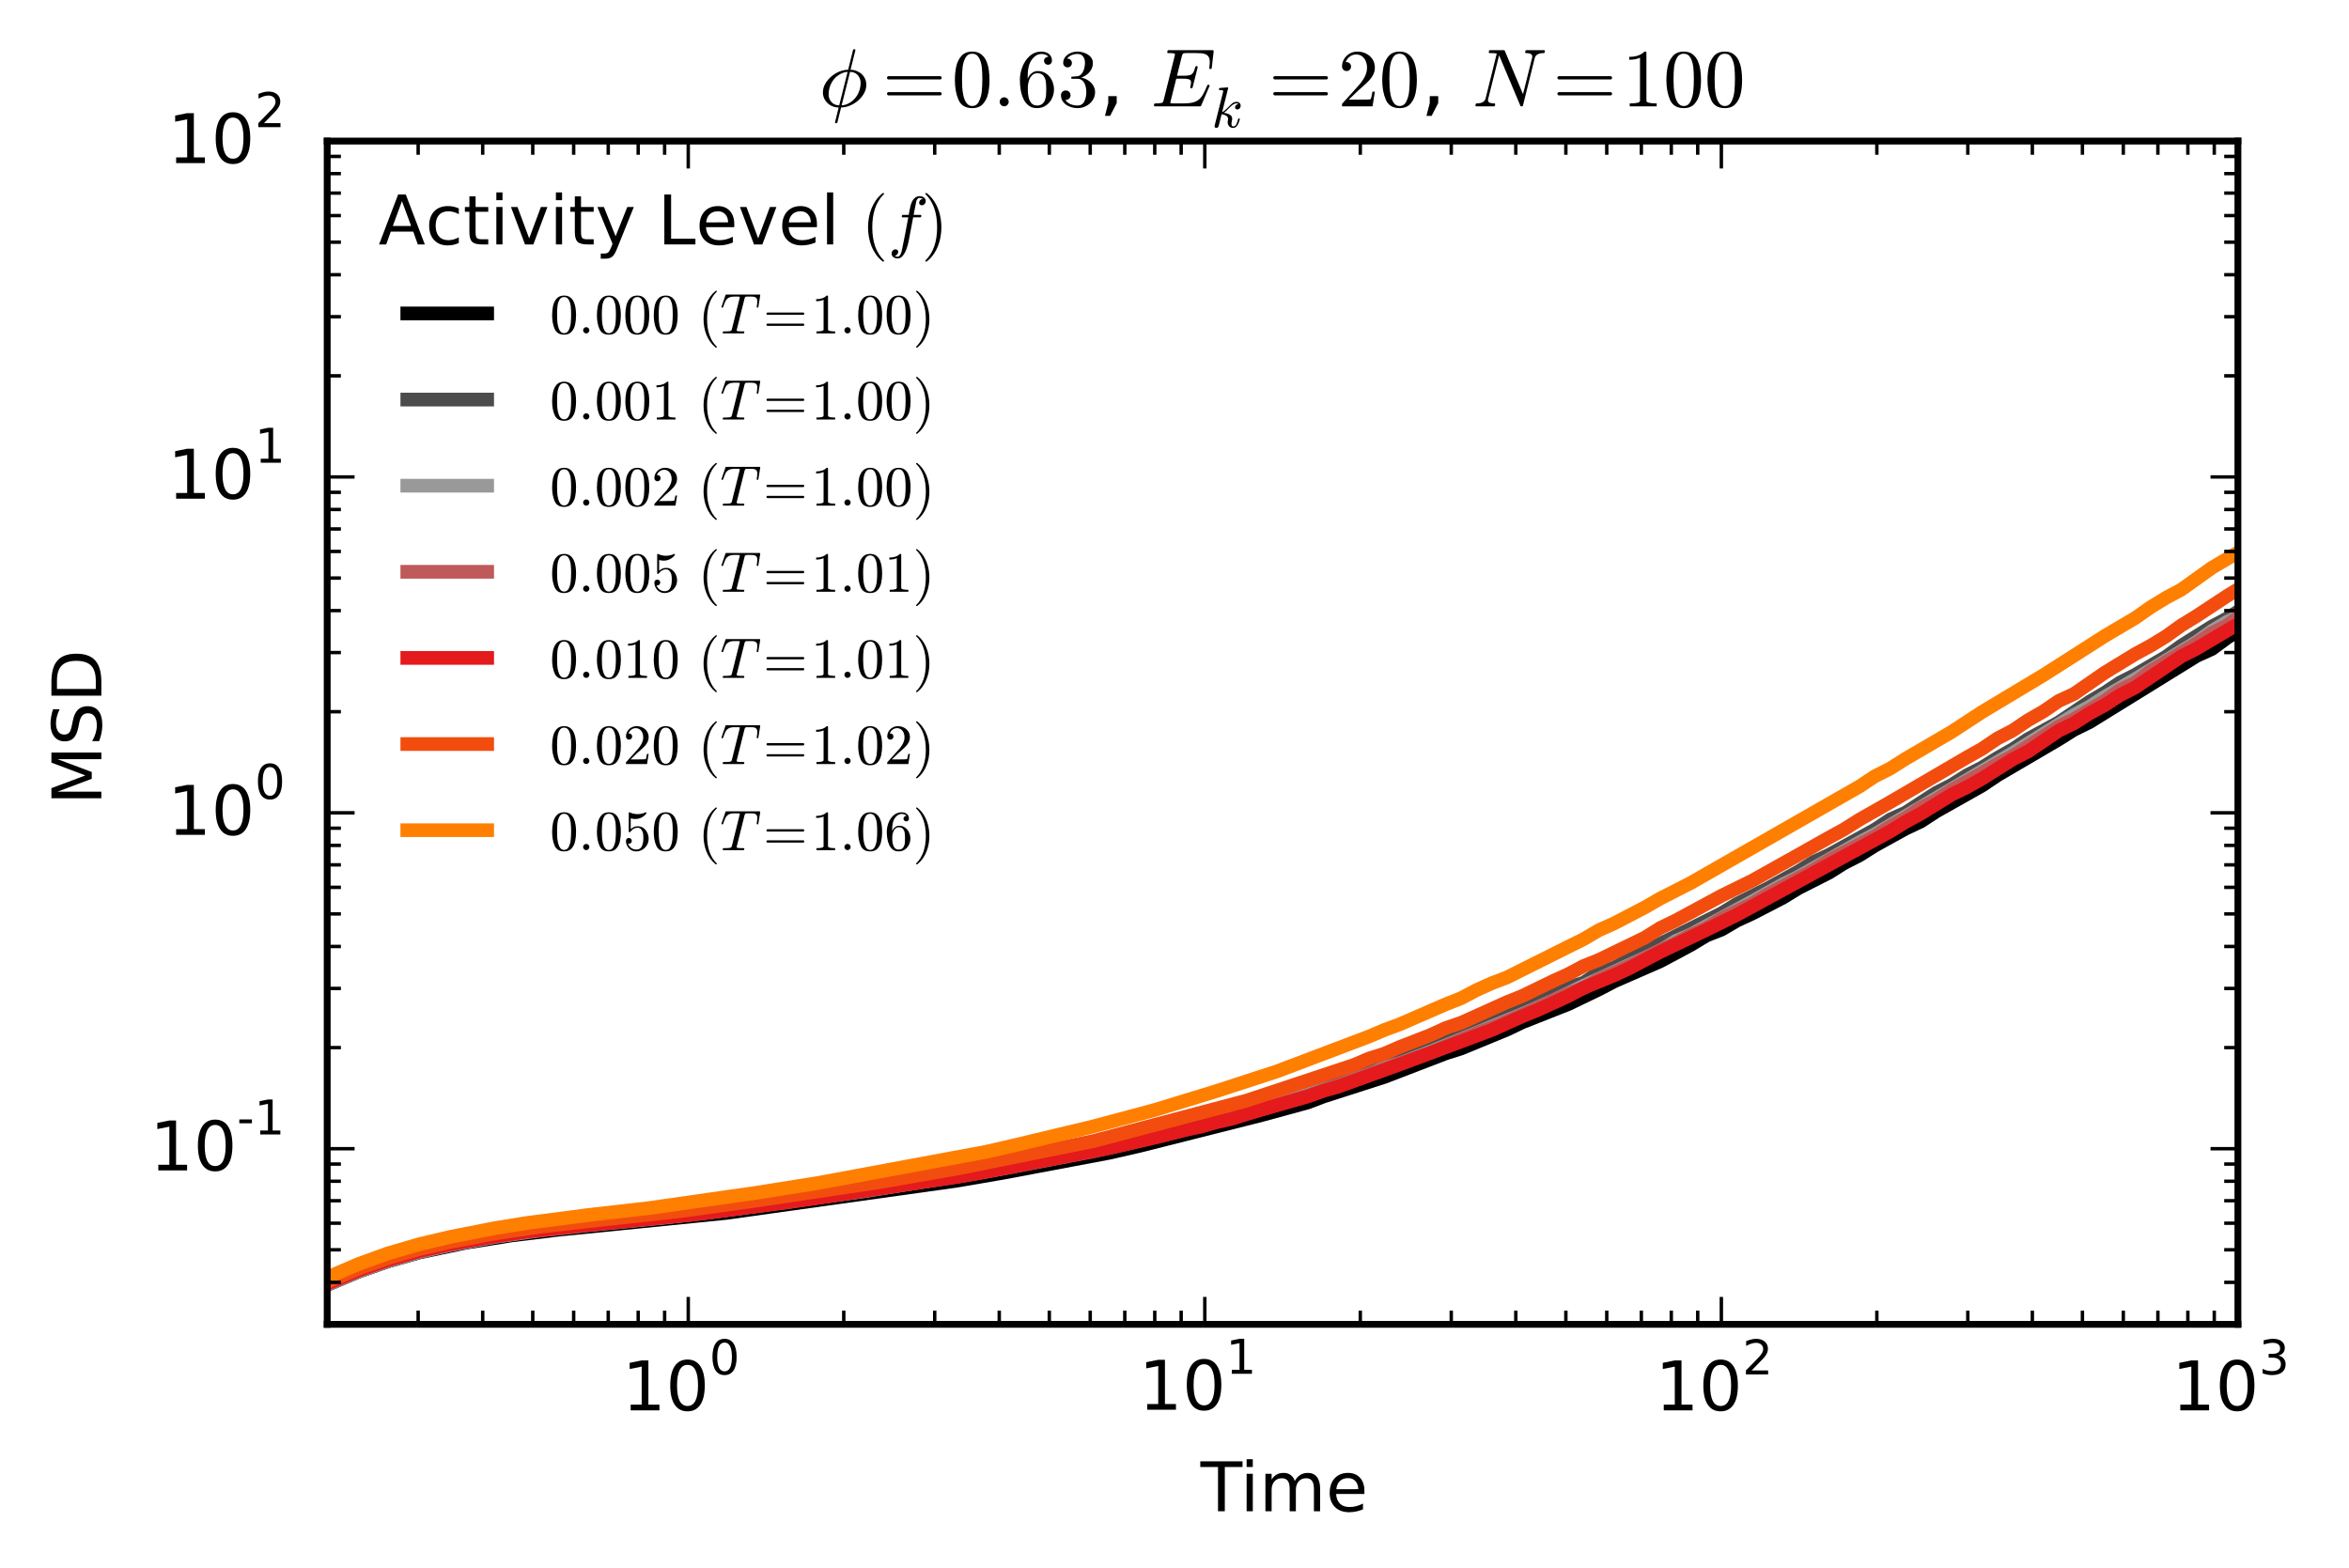 <?xml version="1.0" encoding="utf-8" standalone="no"?>
<!DOCTYPE svg PUBLIC "-//W3C//DTD SVG 1.1//EN"
  "http://www.w3.org/Graphics/SVG/1.1/DTD/svg11.dtd">
<!-- Created with matplotlib (http://matplotlib.org/) -->
<svg height="229pt" version="1.1" viewBox="0 0 343 229" width="343pt" xmlns="http://www.w3.org/2000/svg" xmlns:xlink="http://www.w3.org/1999/xlink">
 <defs>
  <style type="text/css">
*{stroke-linecap:butt;stroke-linejoin:round;}
  </style>
 </defs>
 <g id="figure_1">
  <g id="patch_1">
   <path d="
M0 229.978
L343.628 229.978
L343.628 0
L0 0
z
" style="fill:#ffffff;"/>
  </g>
  <g id="axes_1">
   <g id="patch_2">
    <path d="
M47.778 193.4
L326.778 193.4
L326.778 20.6
L47.778 20.6
z
" style="fill:#ffffff;"/>
   </g>
   <g id="line2d_1">
    <path clip-path="url(#pf1ab47c12d)" d="
M47.778 187.623
L52.356 185.698
L56.623 184.205
L61.278 182.891
L67.93 181.495
L74.632 180.42
L81.388 179.596
L105.976 177.136
L139.509 172.452
L146.22 171.309
L161.885 168.362
L166.362 167.341
L184.262 162.826
L190.976 160.992
L193.211 160.138
L202.161 157.261
L211.11 153.822
L213.348 153.115
L220.061 150.347
L222.298 149.279
L229.01 146.627
L233.485 144.473
L235.722 143.301
L242.434 140.369
L246.909 137.977
L249.147 136.624
L251.384 135.745
L253.622 134.435
L255.859 133.406
L260.334 131.088
L262.571 129.719
L267.047 127.445
L269.284 126.042
L271.521 124.9
L273.759 123.488
L278.233 121.017
L280.471 119.96
L282.708 118.502
L289.421 114.718
L291.658 113.214
L300.608 107.968
L302.845 106.565
L305.083 105.468
L320.745 95.782
L322.982 94.771
L325.22 93.121
L327.457 91.702
L331.932 89.347
L334.169 87.837
L336.407 86.085
L338.644 85.365
L340.882 83.762
L343.119 82.461
L344.628 81.388
L344.628 81.388" style="fill:none;stroke:#000000;stroke-linecap:square;stroke-width:2.0;"/>
   </g>
   <g id="line2d_2">
    <path clip-path="url(#pf1ab47c12d)" d="
M47.778 187.631
L52.356 185.685
L56.623 184.153
L61.278 182.809
L65.733 181.791
L72.392 180.536
L79.078 179.564
L85.777 178.813
L99.23 177.387
L117.14 174.977
L139.509 171.49
L155.178 168.558
L166.362 166.056
L168.599 165.457
L173.073 164.415
L186.5 160.697
L190.976 159.058
L193.211 158.54
L208.874 152.839
L213.348 151.034
L215.586 150.213
L226.772 145.335
L229.01 144.225
L231.247 143.515
L233.485 142.025
L235.722 141.32
L237.96 140.064
L251.384 133.376
L253.622 132.006
L258.097 129.754
L262.571 127.287
L264.809 125.891
L267.047 124.855
L273.759 121.164
L275.996 119.685
L278.233 118.686
L282.708 115.789
L284.946 114.65
L287.183 113.241
L289.421 112.096
L291.658 110.694
L293.896 109.432
L296.133 107.938
L300.608 105.5
L305.083 102.499
L307.32 101.181
L309.558 99.685
L311.795 98.546
L316.27 95.923
L318.507 94.306
L322.982 91.495
L325.22 90.31
L334.169 84.528
L336.407 83.422
L344.628 78.199
L344.628 78.199" style="fill:none;stroke:#4c4c4c;stroke-linecap:square;stroke-width:2.0;"/>
   </g>
   <g id="line2d_3">
    <path clip-path="url(#pf1ab47c12d)" d="
M47.778 187.618
L52.356 185.68
L56.623 184.167
L61.278 182.838
L65.733 181.83
L72.392 180.606
L79.078 179.662
L85.777 178.928
L96.975 177.821
L103.74 177.03
L126.088 173.982
L143.988 171.078
L159.647 168.063
L170.84 165.512
L173.073 164.849
L177.549 163.746
L188.737 160.508
L193.211 159.113
L195.448 158.526
L197.687 157.619
L199.922 156.859
L202.161 155.937
L204.398 155.268
L208.874 153.571
L222.298 148.088
L226.772 146.121
L231.247 143.951
L242.434 138.842
L244.672 137.434
L246.909 136.47
L255.859 131.643
L260.334 129.152
L262.571 128.054
L271.521 123.011
L273.759 121.841
L293.896 109.965
L302.845 104.414
L305.083 103.215
L307.32 101.779
L311.795 99.172
L320.745 93.743
L322.982 92.139
L325.22 90.79
L327.457 89.806
L329.694 88.1
L331.932 86.824
L338.644 82.6
L340.882 80.758
L344.628 79.068
L344.628 79.068" style="fill:none;stroke:#999999;stroke-linecap:square;stroke-width:2.0;"/>
   </g>
   <g id="line2d_4">
    <path clip-path="url(#pf1ab47c12d)" d="
M47.778 187.529
L52.356 185.597
L56.623 184.079
L61.278 182.761
L65.733 181.765
L70.154 180.933
L76.863 179.891
L85.777 178.911
L101.467 177.335
L114.897 175.58
L139.509 171.896
L146.22 170.713
L159.647 168.14
L164.129 167.155
L173.073 164.982
L179.789 163.191
L184.262 162.009
L190.976 159.996
L208.874 153.724
L215.586 150.885
L217.823 150.09
L222.298 148.178
L229.01 145.09
L231.247 144.283
L233.485 143
L237.96 141.03
L242.434 138.748
L244.672 137.754
L246.909 136.55
L249.147 135.533
L251.384 134.155
L255.859 131.973
L258.097 130.617
L264.809 127.062
L267.047 125.654
L273.759 122.142
L275.996 120.713
L278.233 119.496
L280.471 117.987
L282.708 116.863
L284.946 115.4
L289.421 112.904
L291.658 111.576
L293.896 110.426
L300.608 106.111
L302.845 105.033
L307.32 102.354
L309.558 100.787
L311.795 99.706
L314.032 98.007
L320.745 93.986
L322.982 92.464
L325.22 91.331
L327.457 89.657
L329.694 88.818
L331.932 87.146
L340.882 81.742
L344.628 78.921
L344.628 78.921" style="fill:none;stroke:#bf595a;stroke-linecap:square;stroke-width:2.0;"/>
   </g>
   <g id="line2d_5">
    <path clip-path="url(#pf1ab47c12d)" d="
M47.778 187.428
L52.356 185.5
L56.623 183.99
L61.278 182.672
L65.733 181.683
L72.392 180.496
L76.863 179.853
L83.547 179.102
L101.467 177.332
L117.14 175.263
L141.741 171.537
L161.885 167.665
L168.599 166.142
L173.073 165.012
L175.31 164.542
L177.549 163.907
L179.789 163.399
L184.262 162.023
L190.976 160.118
L193.211 159.317
L195.448 158.678
L204.398 155.442
L217.823 150.419
L222.298 148.41
L224.534 147.499
L229.01 145.453
L231.247 144.255
L235.722 142.417
L237.96 141.371
L242.434 139.013
L249.147 135.804
L253.622 133.6
L275.996 121.425
L278.233 120.042
L280.471 118.829
L284.946 116.063
L287.183 114.971
L289.421 113.712
L293.896 110.89
L296.133 109.75
L300.608 106.709
L302.845 105.625
L305.083 104.199
L307.32 102.98
L309.558 101.525
L311.795 100.386
L318.507 95.86
L320.745 94.721
L329.694 89.419
L331.932 87.649
L334.169 86.695
L336.407 84.838
L340.882 82.547
L343.119 80.754
L344.628 79.763
L344.628 79.763" style="fill:none;stroke:#e41a1c;stroke-linecap:square;stroke-width:2.0;"/>
   </g>
   <g id="line2d_6">
    <path clip-path="url(#pf1ab47c12d)" d="
M47.778 187.212
L52.356 185.269
L56.623 183.737
L61.278 182.397
L65.733 181.369
L72.392 180.108
L79.078 179.116
L88.058 178.1
L99.23 176.883
L110.426 175.325
L128.32 172.648
L139.509 170.701
L159.647 166.646
L182.023 160.73
L197.687 155.531
L199.922 154.578
L202.161 153.871
L204.398 152.899
L208.874 151.158
L211.11 150.129
L213.348 149.37
L220.061 146.346
L222.298 145.446
L226.772 143.272
L229.01 142.258
L231.247 141.069
L233.485 140.176
L240.197 136.927
L242.434 135.521
L244.672 134.435
L251.384 130.807
L255.859 128.607
L262.571 124.855
L267.047 122.329
L269.284 121.107
L271.521 119.692
L275.996 117.148
L287.183 110.614
L289.421 109.357
L291.658 107.843
L293.896 106.678
L296.133 105.179
L298.37 103.895
L300.608 102.37
L302.845 101.338
L307.32 98.245
L311.795 95.512
L314.032 94.299
L316.27 92.935
L318.507 91.333
L320.745 89.959
L325.22 87.013
L327.457 85.64
L329.694 84.413
L331.932 82.805
L334.169 81.734
L336.407 80.334
L338.644 78.545
L340.882 77.255
L344.628 74.611
L344.628 74.611" style="fill:none;stroke:#f24d0e;stroke-linecap:square;stroke-width:2.0;"/>
   </g>
   <g id="line2d_7">
    <path clip-path="url(#pf1ab47c12d)" d="
M47.778 186.559
L52.356 184.594
L56.623 183.047
L61.278 181.686
L65.733 180.637
L72.392 179.332
L76.863 178.611
L85.777 177.451
L94.788 176.424
L110.426 174.192
L119.387 172.77
L143.988 168.206
L148.461 167.177
L159.647 164.498
L168.599 162.103
L177.549 159.365
L186.5 156.446
L199.922 151.361
L202.161 150.407
L204.398 149.581
L211.11 146.66
L213.348 145.776
L215.586 144.594
L217.823 143.588
L220.061 142.733
L229.01 138.258
L231.247 137.15
L233.485 135.833
L235.722 134.838
L240.197 132.501
L242.434 131.213
L246.909 128.928
L271.521 114.849
L273.759 113.367
L275.996 112.239
L278.233 110.82
L284.946 106.902
L289.421 103.976
L298.37 98.606
L302.845 95.749
L307.32 92.891
L311.795 90.242
L314.032 88.678
L316.27 87.304
L318.507 86.111
L322.982 82.914
L327.457 80.274
L329.694 78.548
L331.932 77.395
L336.407 74.822
L340.882 71.559
L343.119 70.36
L344.628 69.334
L344.628 69.334" style="fill:none;stroke:#ff7f00;stroke-linecap:square;stroke-width:2.0;"/>
   </g>
   <g id="patch_3">
    <path d="
M47.778 20.6
L326.778 20.6" style="fill:none;stroke:#000000;stroke-linecap:square;stroke-linejoin:miter;"/>
   </g>
   <g id="patch_4">
    <path d="
M47.778 193.4
L326.778 193.4" style="fill:none;stroke:#000000;stroke-linecap:square;stroke-linejoin:miter;"/>
   </g>
   <g id="patch_5">
    <path d="
M326.778 193.4
L326.778 20.6" style="fill:none;stroke:#000000;stroke-linecap:square;stroke-linejoin:miter;"/>
   </g>
   <g id="patch_6">
    <path d="
M47.778 193.4
L47.778 20.6" style="fill:none;stroke:#000000;stroke-linecap:square;stroke-linejoin:miter;"/>
   </g>
   <g id="matplotlib.axis_1">
    <g id="xtick_1">
     <g id="line2d_8">
      <defs>
       <path d="
M0 0
L0 -4" id="mc7db9fdffb" style="stroke:#000000;stroke-width:0.5;"/>
      </defs>
      <g>
       <use style="stroke:#000000;stroke-width:0.5;" x="100.499" xlink:href="#mc7db9fdffb" y="193.4"/>
      </g>
     </g>
     <g id="line2d_9">
      <defs>
       <path d="
M0 0
L0 4" id="m5a7d422ac3" style="stroke:#000000;stroke-width:0.5;"/>
      </defs>
      <g>
       <use style="stroke:#000000;stroke-width:0.5;" x="100.499" xlink:href="#m5a7d422ac3" y="20.6"/>
      </g>
     </g>
     <g id="text_1">
      <!-- $\mathdefault{10^{0}}$ -->
      <defs>
       <path d="
M12.406 8.297
L28.516 8.297
L28.516 63.922
L10.984 60.406
L10.984 69.391
L28.422 72.906
L38.281 72.906
L38.281 8.297
L54.391 8.297
L54.391 0
L12.406 0
z
" id="BitstreamVeraSans-Roman-31"/>
       <path d="
M31.781 66.406
Q24.172 66.406 20.328 58.906
Q16.5 51.422 16.5 36.375
Q16.5 21.391 20.328 13.891
Q24.172 6.391 31.781 6.391
Q39.453 6.391 43.281 13.891
Q47.125 21.391 47.125 36.375
Q47.125 51.422 43.281 58.906
Q39.453 66.406 31.781 66.406
M31.781 74.219
Q44.047 74.219 50.516 64.516
Q56.984 54.828 56.984 36.375
Q56.984 17.969 50.516 8.266
Q44.047 -1.422 31.781 -1.422
Q19.531 -1.422 13.062 8.266
Q6.594 17.969 6.594 36.375
Q6.594 54.828 13.062 64.516
Q19.531 74.219 31.781 74.219" id="BitstreamVeraSans-Roman-30"/>
      </defs>
      <g transform="translate(90.849 206.02)scale(0.1 -0.1)">
       <use transform="translate(0.0 0.547)" xlink:href="#BitstreamVeraSans-Roman-31"/>
       <use transform="translate(63.623 0.547)" xlink:href="#BitstreamVeraSans-Roman-30"/>
       <use transform="translate(127.246 53.047)scale(0.7)" xlink:href="#BitstreamVeraSans-Roman-30"/>
      </g>
     </g>
    </g>
    <g id="xtick_2">
     <g id="line2d_10">
      <g>
       <use style="stroke:#000000;stroke-width:0.5;" x="175.925" xlink:href="#mc7db9fdffb" y="193.4"/>
      </g>
     </g>
     <g id="line2d_11">
      <g>
       <use style="stroke:#000000;stroke-width:0.5;" x="175.925" xlink:href="#m5a7d422ac3" y="20.6"/>
      </g>
     </g>
     <g id="text_2">
      <!-- $\mathdefault{10^{1}}$ -->
      <g transform="translate(166.275 205.92)scale(0.1 -0.1)">
       <use transform="translate(0.0 0.466)" xlink:href="#BitstreamVeraSans-Roman-31"/>
       <use transform="translate(63.623 0.466)" xlink:href="#BitstreamVeraSans-Roman-30"/>
       <use transform="translate(127.246 52.966)scale(0.7)" xlink:href="#BitstreamVeraSans-Roman-31"/>
      </g>
     </g>
    </g>
    <g id="xtick_3">
     <g id="line2d_12">
      <g>
       <use style="stroke:#000000;stroke-width:0.5;" x="251.352" xlink:href="#mc7db9fdffb" y="193.4"/>
      </g>
     </g>
     <g id="line2d_13">
      <g>
       <use style="stroke:#000000;stroke-width:0.5;" x="251.352" xlink:href="#m5a7d422ac3" y="20.6"/>
      </g>
     </g>
     <g id="text_3">
      <!-- $\mathdefault{10^{2}}$ -->
      <defs>
       <path d="
M19.188 8.297
L53.609 8.297
L53.609 0
L7.328 0
L7.328 8.297
Q12.938 14.109 22.625 23.891
Q32.328 33.688 34.812 36.531
Q39.547 41.844 41.422 45.531
Q43.312 49.219 43.312 52.781
Q43.312 58.594 39.234 62.25
Q35.156 65.922 28.609 65.922
Q23.969 65.922 18.812 64.312
Q13.672 62.703 7.812 59.422
L7.812 69.391
Q13.766 71.781 18.938 73
Q24.125 74.219 28.422 74.219
Q39.75 74.219 46.484 68.547
Q53.219 62.891 53.219 53.422
Q53.219 48.922 51.531 44.891
Q49.859 40.875 45.406 35.406
Q44.188 33.984 37.641 27.219
Q31.109 20.453 19.188 8.297" id="BitstreamVeraSans-Roman-32"/>
      </defs>
      <g transform="translate(241.702 206.02)scale(0.1 -0.1)">
       <use transform="translate(0.0 0.547)" xlink:href="#BitstreamVeraSans-Roman-31"/>
       <use transform="translate(63.623 0.547)" xlink:href="#BitstreamVeraSans-Roman-30"/>
       <use transform="translate(127.246 53.047)scale(0.7)" xlink:href="#BitstreamVeraSans-Roman-32"/>
      </g>
     </g>
    </g>
    <g id="xtick_4">
     <g id="line2d_14">
      <g>
       <use style="stroke:#000000;stroke-width:0.5;" x="326.778" xlink:href="#mc7db9fdffb" y="193.4"/>
      </g>
     </g>
     <g id="line2d_15">
      <g>
       <use style="stroke:#000000;stroke-width:0.5;" x="326.778" xlink:href="#m5a7d422ac3" y="20.6"/>
      </g>
     </g>
     <g id="text_4">
      <!-- $\mathdefault{10^{3}}$ -->
      <defs>
       <path d="
M40.578 39.312
Q47.656 37.797 51.625 33
Q55.609 28.219 55.609 21.188
Q55.609 10.406 48.188 4.484
Q40.766 -1.422 27.094 -1.422
Q22.516 -1.422 17.656 -0.516
Q12.797 0.391 7.625 2.203
L7.625 11.719
Q11.719 9.328 16.594 8.109
Q21.484 6.891 26.812 6.891
Q36.078 6.891 40.938 10.547
Q45.797 14.203 45.797 21.188
Q45.797 27.641 41.281 31.266
Q36.766 34.906 28.719 34.906
L20.219 34.906
L20.219 43.016
L29.109 43.016
Q36.375 43.016 40.234 45.922
Q44.094 48.828 44.094 54.297
Q44.094 59.906 40.109 62.906
Q36.141 65.922 28.719 65.922
Q24.656 65.922 20.016 65.031
Q15.375 64.156 9.812 62.312
L9.812 71.094
Q15.438 72.656 20.344 73.438
Q25.25 74.219 29.594 74.219
Q40.828 74.219 47.359 69.109
Q53.906 64.016 53.906 55.328
Q53.906 49.266 50.438 45.094
Q46.969 40.922 40.578 39.312" id="BitstreamVeraSans-Roman-33"/>
      </defs>
      <g transform="translate(317.128 206.02)scale(0.1 -0.1)">
       <use transform="translate(0.0 0.547)" xlink:href="#BitstreamVeraSans-Roman-31"/>
       <use transform="translate(63.623 0.547)" xlink:href="#BitstreamVeraSans-Roman-30"/>
       <use transform="translate(127.246 53.047)scale(0.7)" xlink:href="#BitstreamVeraSans-Roman-33"/>
      </g>
     </g>
    </g>
    <g id="xtick_5">
     <g id="line2d_16">
      <defs>
       <path d="
M0 0
L0 -2" id="mc21db286a6" style="stroke:#000000;stroke-width:0.5;"/>
      </defs>
      <g>
       <use style="stroke:#000000;stroke-width:0.5;" x="47.778" xlink:href="#mc21db286a6" y="193.4"/>
      </g>
     </g>
     <g id="line2d_17">
      <defs>
       <path d="
M0 0
L0 2" id="ma9c915e141" style="stroke:#000000;stroke-width:0.5;"/>
      </defs>
      <g>
       <use style="stroke:#000000;stroke-width:0.5;" x="47.778" xlink:href="#ma9c915e141" y="20.6"/>
      </g>
     </g>
    </g>
    <g id="xtick_6">
     <g id="line2d_18">
      <g>
       <use style="stroke:#000000;stroke-width:0.5;" x="61.06" xlink:href="#mc21db286a6" y="193.4"/>
      </g>
     </g>
     <g id="line2d_19">
      <g>
       <use style="stroke:#000000;stroke-width:0.5;" x="61.06" xlink:href="#ma9c915e141" y="20.6"/>
      </g>
     </g>
    </g>
    <g id="xtick_7">
     <g id="line2d_20">
      <g>
       <use style="stroke:#000000;stroke-width:0.5;" x="70.484" xlink:href="#mc21db286a6" y="193.4"/>
      </g>
     </g>
     <g id="line2d_21">
      <g>
       <use style="stroke:#000000;stroke-width:0.5;" x="70.484" xlink:href="#ma9c915e141" y="20.6"/>
      </g>
     </g>
    </g>
    <g id="xtick_8">
     <g id="line2d_22">
      <g>
       <use style="stroke:#000000;stroke-width:0.5;" x="77.793" xlink:href="#mc21db286a6" y="193.4"/>
      </g>
     </g>
     <g id="line2d_23">
      <g>
       <use style="stroke:#000000;stroke-width:0.5;" x="77.793" xlink:href="#ma9c915e141" y="20.6"/>
      </g>
     </g>
    </g>
    <g id="xtick_9">
     <g id="line2d_24">
      <g>
       <use style="stroke:#000000;stroke-width:0.5;" x="83.766" xlink:href="#mc21db286a6" y="193.4"/>
      </g>
     </g>
     <g id="line2d_25">
      <g>
       <use style="stroke:#000000;stroke-width:0.5;" x="83.766" xlink:href="#ma9c915e141" y="20.6"/>
      </g>
     </g>
    </g>
    <g id="xtick_10">
     <g id="line2d_26">
      <g>
       <use style="stroke:#000000;stroke-width:0.5;" x="88.815" xlink:href="#mc21db286a6" y="193.4"/>
      </g>
     </g>
     <g id="line2d_27">
      <g>
       <use style="stroke:#000000;stroke-width:0.5;" x="88.815" xlink:href="#ma9c915e141" y="20.6"/>
      </g>
     </g>
    </g>
    <g id="xtick_11">
     <g id="line2d_28">
      <g>
       <use style="stroke:#000000;stroke-width:0.5;" x="93.189" xlink:href="#mc21db286a6" y="193.4"/>
      </g>
     </g>
     <g id="line2d_29">
      <g>
       <use style="stroke:#000000;stroke-width:0.5;" x="93.189" xlink:href="#ma9c915e141" y="20.6"/>
      </g>
     </g>
    </g>
    <g id="xtick_12">
     <g id="line2d_30">
      <g>
       <use style="stroke:#000000;stroke-width:0.5;" x="97.048" xlink:href="#mc21db286a6" y="193.4"/>
      </g>
     </g>
     <g id="line2d_31">
      <g>
       <use style="stroke:#000000;stroke-width:0.5;" x="97.048" xlink:href="#ma9c915e141" y="20.6"/>
      </g>
     </g>
    </g>
    <g id="xtick_13">
     <g id="line2d_32">
      <g>
       <use style="stroke:#000000;stroke-width:0.5;" x="123.205" xlink:href="#mc21db286a6" y="193.4"/>
      </g>
     </g>
     <g id="line2d_33">
      <g>
       <use style="stroke:#000000;stroke-width:0.5;" x="123.205" xlink:href="#ma9c915e141" y="20.6"/>
      </g>
     </g>
    </g>
    <g id="xtick_14">
     <g id="line2d_34">
      <g>
       <use style="stroke:#000000;stroke-width:0.5;" x="136.486" xlink:href="#mc21db286a6" y="193.4"/>
      </g>
     </g>
     <g id="line2d_35">
      <g>
       <use style="stroke:#000000;stroke-width:0.5;" x="136.486" xlink:href="#ma9c915e141" y="20.6"/>
      </g>
     </g>
    </g>
    <g id="xtick_15">
     <g id="line2d_36">
      <g>
       <use style="stroke:#000000;stroke-width:0.5;" x="145.91" xlink:href="#mc21db286a6" y="193.4"/>
      </g>
     </g>
     <g id="line2d_37">
      <g>
       <use style="stroke:#000000;stroke-width:0.5;" x="145.91" xlink:href="#ma9c915e141" y="20.6"/>
      </g>
     </g>
    </g>
    <g id="xtick_16">
     <g id="line2d_38">
      <g>
       <use style="stroke:#000000;stroke-width:0.5;" x="153.22" xlink:href="#mc21db286a6" y="193.4"/>
      </g>
     </g>
     <g id="line2d_39">
      <g>
       <use style="stroke:#000000;stroke-width:0.5;" x="153.22" xlink:href="#ma9c915e141" y="20.6"/>
      </g>
     </g>
    </g>
    <g id="xtick_17">
     <g id="line2d_40">
      <g>
       <use style="stroke:#000000;stroke-width:0.5;" x="159.192" xlink:href="#mc21db286a6" y="193.4"/>
      </g>
     </g>
     <g id="line2d_41">
      <g>
       <use style="stroke:#000000;stroke-width:0.5;" x="159.192" xlink:href="#ma9c915e141" y="20.6"/>
      </g>
     </g>
    </g>
    <g id="xtick_18">
     <g id="line2d_42">
      <g>
       <use style="stroke:#000000;stroke-width:0.5;" x="164.242" xlink:href="#mc21db286a6" y="193.4"/>
      </g>
     </g>
     <g id="line2d_43">
      <g>
       <use style="stroke:#000000;stroke-width:0.5;" x="164.242" xlink:href="#ma9c915e141" y="20.6"/>
      </g>
     </g>
    </g>
    <g id="xtick_19">
     <g id="line2d_44">
      <g>
       <use style="stroke:#000000;stroke-width:0.5;" x="168.616" xlink:href="#mc21db286a6" y="193.4"/>
      </g>
     </g>
     <g id="line2d_45">
      <g>
       <use style="stroke:#000000;stroke-width:0.5;" x="168.616" xlink:href="#ma9c915e141" y="20.6"/>
      </g>
     </g>
    </g>
    <g id="xtick_20">
     <g id="line2d_46">
      <g>
       <use style="stroke:#000000;stroke-width:0.5;" x="172.474" xlink:href="#mc21db286a6" y="193.4"/>
      </g>
     </g>
     <g id="line2d_47">
      <g>
       <use style="stroke:#000000;stroke-width:0.5;" x="172.474" xlink:href="#ma9c915e141" y="20.6"/>
      </g>
     </g>
    </g>
    <g id="xtick_21">
     <g id="line2d_48">
      <g>
       <use style="stroke:#000000;stroke-width:0.5;" x="198.631" xlink:href="#mc21db286a6" y="193.4"/>
      </g>
     </g>
     <g id="line2d_49">
      <g>
       <use style="stroke:#000000;stroke-width:0.5;" x="198.631" xlink:href="#ma9c915e141" y="20.6"/>
      </g>
     </g>
    </g>
    <g id="xtick_22">
     <g id="line2d_50">
      <g>
       <use style="stroke:#000000;stroke-width:0.5;" x="211.913" xlink:href="#mc21db286a6" y="193.4"/>
      </g>
     </g>
     <g id="line2d_51">
      <g>
       <use style="stroke:#000000;stroke-width:0.5;" x="211.913" xlink:href="#ma9c915e141" y="20.6"/>
      </g>
     </g>
    </g>
    <g id="xtick_23">
     <g id="line2d_52">
      <g>
       <use style="stroke:#000000;stroke-width:0.5;" x="221.337" xlink:href="#mc21db286a6" y="193.4"/>
      </g>
     </g>
     <g id="line2d_53">
      <g>
       <use style="stroke:#000000;stroke-width:0.5;" x="221.337" xlink:href="#ma9c915e141" y="20.6"/>
      </g>
     </g>
    </g>
    <g id="xtick_24">
     <g id="line2d_54">
      <g>
       <use style="stroke:#000000;stroke-width:0.5;" x="228.646" xlink:href="#mc21db286a6" y="193.4"/>
      </g>
     </g>
     <g id="line2d_55">
      <g>
       <use style="stroke:#000000;stroke-width:0.5;" x="228.646" xlink:href="#ma9c915e141" y="20.6"/>
      </g>
     </g>
    </g>
    <g id="xtick_25">
     <g id="line2d_56">
      <g>
       <use style="stroke:#000000;stroke-width:0.5;" x="234.618" xlink:href="#mc21db286a6" y="193.4"/>
      </g>
     </g>
     <g id="line2d_57">
      <g>
       <use style="stroke:#000000;stroke-width:0.5;" x="234.618" xlink:href="#ma9c915e141" y="20.6"/>
      </g>
     </g>
    </g>
    <g id="xtick_26">
     <g id="line2d_58">
      <g>
       <use style="stroke:#000000;stroke-width:0.5;" x="239.668" xlink:href="#mc21db286a6" y="193.4"/>
      </g>
     </g>
     <g id="line2d_59">
      <g>
       <use style="stroke:#000000;stroke-width:0.5;" x="239.668" xlink:href="#ma9c915e141" y="20.6"/>
      </g>
     </g>
    </g>
    <g id="xtick_27">
     <g id="line2d_60">
      <g>
       <use style="stroke:#000000;stroke-width:0.5;" x="244.042" xlink:href="#mc21db286a6" y="193.4"/>
      </g>
     </g>
     <g id="line2d_61">
      <g>
       <use style="stroke:#000000;stroke-width:0.5;" x="244.042" xlink:href="#ma9c915e141" y="20.6"/>
      </g>
     </g>
    </g>
    <g id="xtick_28">
     <g id="line2d_62">
      <g>
       <use style="stroke:#000000;stroke-width:0.5;" x="247.9" xlink:href="#mc21db286a6" y="193.4"/>
      </g>
     </g>
     <g id="line2d_63">
      <g>
       <use style="stroke:#000000;stroke-width:0.5;" x="247.9" xlink:href="#ma9c915e141" y="20.6"/>
      </g>
     </g>
    </g>
    <g id="xtick_29">
     <g id="line2d_64">
      <g>
       <use style="stroke:#000000;stroke-width:0.5;" x="274.057" xlink:href="#mc21db286a6" y="193.4"/>
      </g>
     </g>
     <g id="line2d_65">
      <g>
       <use style="stroke:#000000;stroke-width:0.5;" x="274.057" xlink:href="#ma9c915e141" y="20.6"/>
      </g>
     </g>
    </g>
    <g id="xtick_30">
     <g id="line2d_66">
      <g>
       <use style="stroke:#000000;stroke-width:0.5;" x="287.339" xlink:href="#mc21db286a6" y="193.4"/>
      </g>
     </g>
     <g id="line2d_67">
      <g>
       <use style="stroke:#000000;stroke-width:0.5;" x="287.339" xlink:href="#ma9c915e141" y="20.6"/>
      </g>
     </g>
    </g>
    <g id="xtick_31">
     <g id="line2d_68">
      <g>
       <use style="stroke:#000000;stroke-width:0.5;" x="296.763" xlink:href="#mc21db286a6" y="193.4"/>
      </g>
     </g>
     <g id="line2d_69">
      <g>
       <use style="stroke:#000000;stroke-width:0.5;" x="296.763" xlink:href="#ma9c915e141" y="20.6"/>
      </g>
     </g>
    </g>
    <g id="xtick_32">
     <g id="line2d_70">
      <g>
       <use style="stroke:#000000;stroke-width:0.5;" x="304.073" xlink:href="#mc21db286a6" y="193.4"/>
      </g>
     </g>
     <g id="line2d_71">
      <g>
       <use style="stroke:#000000;stroke-width:0.5;" x="304.073" xlink:href="#ma9c915e141" y="20.6"/>
      </g>
     </g>
    </g>
    <g id="xtick_33">
     <g id="line2d_72">
      <g>
       <use style="stroke:#000000;stroke-width:0.5;" x="310.045" xlink:href="#mc21db286a6" y="193.4"/>
      </g>
     </g>
     <g id="line2d_73">
      <g>
       <use style="stroke:#000000;stroke-width:0.5;" x="310.045" xlink:href="#ma9c915e141" y="20.6"/>
      </g>
     </g>
    </g>
    <g id="xtick_34">
     <g id="line2d_74">
      <g>
       <use style="stroke:#000000;stroke-width:0.5;" x="315.094" xlink:href="#mc21db286a6" y="193.4"/>
      </g>
     </g>
     <g id="line2d_75">
      <g>
       <use style="stroke:#000000;stroke-width:0.5;" x="315.094" xlink:href="#ma9c915e141" y="20.6"/>
      </g>
     </g>
    </g>
    <g id="xtick_35">
     <g id="line2d_76">
      <g>
       <use style="stroke:#000000;stroke-width:0.5;" x="319.469" xlink:href="#mc21db286a6" y="193.4"/>
      </g>
     </g>
     <g id="line2d_77">
      <g>
       <use style="stroke:#000000;stroke-width:0.5;" x="319.469" xlink:href="#ma9c915e141" y="20.6"/>
      </g>
     </g>
    </g>
    <g id="xtick_36">
     <g id="line2d_78">
      <g>
       <use style="stroke:#000000;stroke-width:0.5;" x="323.327" xlink:href="#mc21db286a6" y="193.4"/>
      </g>
     </g>
     <g id="line2d_79">
      <g>
       <use style="stroke:#000000;stroke-width:0.5;" x="323.327" xlink:href="#ma9c915e141" y="20.6"/>
      </g>
     </g>
    </g>
    <g id="text_5">
     <!-- Time -->
     <defs>
      <path d="
M52 44.188
Q55.375 50.25 60.062 53.125
Q64.75 56 71.094 56
Q79.641 56 84.281 50.016
Q88.922 44.047 88.922 33.016
L88.922 0
L79.891 0
L79.891 32.719
Q79.891 40.578 77.094 44.375
Q74.312 48.188 68.609 48.188
Q61.625 48.188 57.562 43.547
Q53.516 38.922 53.516 30.906
L53.516 0
L44.484 0
L44.484 32.719
Q44.484 40.625 41.703 44.406
Q38.922 48.188 33.109 48.188
Q26.219 48.188 22.156 43.531
Q18.109 38.875 18.109 30.906
L18.109 0
L9.078 0
L9.078 54.688
L18.109 54.688
L18.109 46.188
Q21.188 51.219 25.484 53.609
Q29.781 56 35.688 56
Q41.656 56 45.828 52.969
Q50 49.953 52 44.188" id="BitstreamVeraSans-Roman-6d"/>
      <path d="
M56.203 29.594
L56.203 25.203
L14.891 25.203
Q15.484 15.922 20.484 11.062
Q25.484 6.203 34.422 6.203
Q39.594 6.203 44.453 7.469
Q49.312 8.734 54.109 11.281
L54.109 2.781
Q49.266 0.734 44.188 -0.344
Q39.109 -1.422 33.891 -1.422
Q20.797 -1.422 13.156 6.188
Q5.516 13.812 5.516 26.812
Q5.516 40.234 12.766 48.109
Q20.016 56 32.328 56
Q43.359 56 49.781 48.891
Q56.203 41.797 56.203 29.594
M47.219 32.234
Q47.125 39.594 43.094 43.984
Q39.062 48.391 32.422 48.391
Q24.906 48.391 20.391 44.141
Q15.875 39.891 15.188 32.172
z
" id="BitstreamVeraSans-Roman-65"/>
      <path d="
M9.422 54.688
L18.406 54.688
L18.406 0
L9.422 0
z

M9.422 75.984
L18.406 75.984
L18.406 64.594
L9.422 64.594
z
" id="BitstreamVeraSans-Roman-69"/>
      <path d="
M-0.297 72.906
L61.375 72.906
L61.375 64.594
L35.5 64.594
L35.5 0
L25.594 0
L25.594 64.594
L-0.297 64.594
z
" id="BitstreamVeraSans-Roman-54"/>
     </defs>
     <g transform="translate(175.296 220.698)scale(0.1 -0.1)">
      <use xlink:href="#BitstreamVeraSans-Roman-54"/>
      <use x="57.959" xlink:href="#BitstreamVeraSans-Roman-69"/>
      <use x="85.742" xlink:href="#BitstreamVeraSans-Roman-6d"/>
      <use x="183.154" xlink:href="#BitstreamVeraSans-Roman-65"/>
     </g>
    </g>
   </g>
   <g id="matplotlib.axis_2">
    <g id="ytick_1">
     <g id="line2d_80">
      <defs>
       <path d="
M0 0
L4 0" id="md7965d1ba0" style="stroke:#000000;stroke-width:0.5;"/>
      </defs>
      <g>
       <use style="stroke:#000000;stroke-width:0.5;" x="47.778" xlink:href="#md7965d1ba0" y="167.752"/>
      </g>
     </g>
     <g id="line2d_81">
      <defs>
       <path d="
M0 0
L-4 0" id="md9a1c1a7cd" style="stroke:#000000;stroke-width:0.5;"/>
      </defs>
      <g>
       <use style="stroke:#000000;stroke-width:0.5;" x="326.778" xlink:href="#md9a1c1a7cd" y="167.752"/>
      </g>
     </g>
     <g id="text_6">
      <!-- $\mathdefault{10^{-1}}$ -->
      <defs>
       <path d="
M4.891 31.391
L31.203 31.391
L31.203 23.391
L4.891 23.391
z
" id="BitstreamVeraSans-Roman-2d"/>
      </defs>
      <g transform="translate(21.878 170.973)scale(0.1 -0.1)">
       <use transform="translate(0.0 0.466)" xlink:href="#BitstreamVeraSans-Roman-31"/>
       <use transform="translate(63.623 0.466)" xlink:href="#BitstreamVeraSans-Roman-30"/>
       <use transform="translate(127.246 52.966)scale(0.7)" xlink:href="#BitstreamVeraSans-Roman-2d"/>
       <use transform="translate(152.505 52.966)scale(0.7)" xlink:href="#BitstreamVeraSans-Roman-31"/>
      </g>
     </g>
    </g>
    <g id="ytick_2">
     <g id="line2d_82">
      <g>
       <use style="stroke:#000000;stroke-width:0.5;" x="47.778" xlink:href="#md7965d1ba0" y="118.702"/>
      </g>
     </g>
     <g id="line2d_83">
      <g>
       <use style="stroke:#000000;stroke-width:0.5;" x="326.778" xlink:href="#md9a1c1a7cd" y="118.702"/>
      </g>
     </g>
     <g id="text_7">
      <!-- $\mathdefault{10^{0}}$ -->
      <g transform="translate(24.478 121.972)scale(0.1 -0.1)">
       <use transform="translate(0.0 0.547)" xlink:href="#BitstreamVeraSans-Roman-31"/>
       <use transform="translate(63.623 0.547)" xlink:href="#BitstreamVeraSans-Roman-30"/>
       <use transform="translate(127.246 53.047)scale(0.7)" xlink:href="#BitstreamVeraSans-Roman-30"/>
      </g>
     </g>
    </g>
    <g id="ytick_3">
     <g id="line2d_84">
      <g>
       <use style="stroke:#000000;stroke-width:0.5;" x="47.778" xlink:href="#md7965d1ba0" y="69.651"/>
      </g>
     </g>
     <g id="line2d_85">
      <g>
       <use style="stroke:#000000;stroke-width:0.5;" x="326.778" xlink:href="#md9a1c1a7cd" y="69.651"/>
      </g>
     </g>
     <g id="text_8">
      <!-- $\mathdefault{10^{1}}$ -->
      <g transform="translate(24.478 72.871)scale(0.1 -0.1)">
       <use transform="translate(0.0 0.466)" xlink:href="#BitstreamVeraSans-Roman-31"/>
       <use transform="translate(63.623 0.466)" xlink:href="#BitstreamVeraSans-Roman-30"/>
       <use transform="translate(127.246 52.966)scale(0.7)" xlink:href="#BitstreamVeraSans-Roman-31"/>
      </g>
     </g>
    </g>
    <g id="ytick_4">
     <g id="line2d_86">
      <g>
       <use style="stroke:#000000;stroke-width:0.5;" x="47.778" xlink:href="#md7965d1ba0" y="20.6"/>
      </g>
     </g>
     <g id="line2d_87">
      <g>
       <use style="stroke:#000000;stroke-width:0.5;" x="326.778" xlink:href="#md9a1c1a7cd" y="20.6"/>
      </g>
     </g>
     <g id="text_9">
      <!-- $\mathdefault{10^{2}}$ -->
      <g transform="translate(24.478 23.87)scale(0.1 -0.1)">
       <use transform="translate(0.0 0.547)" xlink:href="#BitstreamVeraSans-Roman-31"/>
       <use transform="translate(63.623 0.547)" xlink:href="#BitstreamVeraSans-Roman-30"/>
       <use transform="translate(127.246 53.047)scale(0.7)" xlink:href="#BitstreamVeraSans-Roman-32"/>
      </g>
     </g>
    </g>
    <g id="ytick_5">
     <g id="line2d_88">
      <defs>
       <path d="
M0 0
L2 0" id="m8d45281ad4" style="stroke:#000000;stroke-width:0.5;"/>
      </defs>
      <g>
       <use style="stroke:#000000;stroke-width:0.5;" x="47.778" xlink:href="#m8d45281ad4" y="193.4"/>
      </g>
     </g>
     <g id="line2d_89">
      <defs>
       <path d="
M0 0
L-2 0" id="me3f9b4022a" style="stroke:#000000;stroke-width:0.5;"/>
      </defs>
      <g>
       <use style="stroke:#000000;stroke-width:0.5;" x="326.778" xlink:href="#me3f9b4022a" y="193.4"/>
      </g>
     </g>
    </g>
    <g id="ytick_6">
     <g id="line2d_90">
      <g>
       <use style="stroke:#000000;stroke-width:0.5;" x="47.778" xlink:href="#m8d45281ad4" y="187.272"/>
      </g>
     </g>
     <g id="line2d_91">
      <g>
       <use style="stroke:#000000;stroke-width:0.5;" x="326.778" xlink:href="#me3f9b4022a" y="187.272"/>
      </g>
     </g>
    </g>
    <g id="ytick_7">
     <g id="line2d_92">
      <g>
       <use style="stroke:#000000;stroke-width:0.5;" x="47.778" xlink:href="#m8d45281ad4" y="182.518"/>
      </g>
     </g>
     <g id="line2d_93">
      <g>
       <use style="stroke:#000000;stroke-width:0.5;" x="326.778" xlink:href="#me3f9b4022a" y="182.518"/>
      </g>
     </g>
    </g>
    <g id="ytick_8">
     <g id="line2d_94">
      <g>
       <use style="stroke:#000000;stroke-width:0.5;" x="47.778" xlink:href="#m8d45281ad4" y="178.634"/>
      </g>
     </g>
     <g id="line2d_95">
      <g>
       <use style="stroke:#000000;stroke-width:0.5;" x="326.778" xlink:href="#me3f9b4022a" y="178.634"/>
      </g>
     </g>
    </g>
    <g id="ytick_9">
     <g id="line2d_96">
      <g>
       <use style="stroke:#000000;stroke-width:0.5;" x="47.778" xlink:href="#m8d45281ad4" y="175.35"/>
      </g>
     </g>
     <g id="line2d_97">
      <g>
       <use style="stroke:#000000;stroke-width:0.5;" x="326.778" xlink:href="#me3f9b4022a" y="175.35"/>
      </g>
     </g>
    </g>
    <g id="ytick_10">
     <g id="line2d_98">
      <g>
       <use style="stroke:#000000;stroke-width:0.5;" x="47.778" xlink:href="#m8d45281ad4" y="172.506"/>
      </g>
     </g>
     <g id="line2d_99">
      <g>
       <use style="stroke:#000000;stroke-width:0.5;" x="326.778" xlink:href="#me3f9b4022a" y="172.506"/>
      </g>
     </g>
    </g>
    <g id="ytick_11">
     <g id="line2d_100">
      <g>
       <use style="stroke:#000000;stroke-width:0.5;" x="47.778" xlink:href="#m8d45281ad4" y="169.997"/>
      </g>
     </g>
     <g id="line2d_101">
      <g>
       <use style="stroke:#000000;stroke-width:0.5;" x="326.778" xlink:href="#me3f9b4022a" y="169.997"/>
      </g>
     </g>
    </g>
    <g id="ytick_12">
     <g id="line2d_102">
      <g>
       <use style="stroke:#000000;stroke-width:0.5;" x="47.778" xlink:href="#m8d45281ad4" y="152.987"/>
      </g>
     </g>
     <g id="line2d_103">
      <g>
       <use style="stroke:#000000;stroke-width:0.5;" x="326.778" xlink:href="#me3f9b4022a" y="152.987"/>
      </g>
     </g>
    </g>
    <g id="ytick_13">
     <g id="line2d_104">
      <g>
       <use style="stroke:#000000;stroke-width:0.5;" x="47.778" xlink:href="#m8d45281ad4" y="144.349"/>
      </g>
     </g>
     <g id="line2d_105">
      <g>
       <use style="stroke:#000000;stroke-width:0.5;" x="326.778" xlink:href="#me3f9b4022a" y="144.349"/>
      </g>
     </g>
    </g>
    <g id="ytick_14">
     <g id="line2d_106">
      <g>
       <use style="stroke:#000000;stroke-width:0.5;" x="47.778" xlink:href="#m8d45281ad4" y="138.221"/>
      </g>
     </g>
     <g id="line2d_107">
      <g>
       <use style="stroke:#000000;stroke-width:0.5;" x="326.778" xlink:href="#me3f9b4022a" y="138.221"/>
      </g>
     </g>
    </g>
    <g id="ytick_15">
     <g id="line2d_108">
      <g>
       <use style="stroke:#000000;stroke-width:0.5;" x="47.778" xlink:href="#m8d45281ad4" y="133.467"/>
      </g>
     </g>
     <g id="line2d_109">
      <g>
       <use style="stroke:#000000;stroke-width:0.5;" x="326.778" xlink:href="#me3f9b4022a" y="133.467"/>
      </g>
     </g>
    </g>
    <g id="ytick_16">
     <g id="line2d_110">
      <g>
       <use style="stroke:#000000;stroke-width:0.5;" x="47.778" xlink:href="#m8d45281ad4" y="129.583"/>
      </g>
     </g>
     <g id="line2d_111">
      <g>
       <use style="stroke:#000000;stroke-width:0.5;" x="326.778" xlink:href="#me3f9b4022a" y="129.583"/>
      </g>
     </g>
    </g>
    <g id="ytick_17">
     <g id="line2d_112">
      <g>
       <use style="stroke:#000000;stroke-width:0.5;" x="47.778" xlink:href="#m8d45281ad4" y="126.3"/>
      </g>
     </g>
     <g id="line2d_113">
      <g>
       <use style="stroke:#000000;stroke-width:0.5;" x="326.778" xlink:href="#me3f9b4022a" y="126.3"/>
      </g>
     </g>
    </g>
    <g id="ytick_18">
     <g id="line2d_114">
      <g>
       <use style="stroke:#000000;stroke-width:0.5;" x="47.778" xlink:href="#m8d45281ad4" y="123.455"/>
      </g>
     </g>
     <g id="line2d_115">
      <g>
       <use style="stroke:#000000;stroke-width:0.5;" x="326.778" xlink:href="#me3f9b4022a" y="123.455"/>
      </g>
     </g>
    </g>
    <g id="ytick_19">
     <g id="line2d_116">
      <g>
       <use style="stroke:#000000;stroke-width:0.5;" x="47.778" xlink:href="#m8d45281ad4" y="120.946"/>
      </g>
     </g>
     <g id="line2d_117">
      <g>
       <use style="stroke:#000000;stroke-width:0.5;" x="326.778" xlink:href="#me3f9b4022a" y="120.946"/>
      </g>
     </g>
    </g>
    <g id="ytick_20">
     <g id="line2d_118">
      <g>
       <use style="stroke:#000000;stroke-width:0.5;" x="47.778" xlink:href="#m8d45281ad4" y="103.936"/>
      </g>
     </g>
     <g id="line2d_119">
      <g>
       <use style="stroke:#000000;stroke-width:0.5;" x="326.778" xlink:href="#me3f9b4022a" y="103.936"/>
      </g>
     </g>
    </g>
    <g id="ytick_21">
     <g id="line2d_120">
      <g>
       <use style="stroke:#000000;stroke-width:0.5;" x="47.778" xlink:href="#m8d45281ad4" y="95.298"/>
      </g>
     </g>
     <g id="line2d_121">
      <g>
       <use style="stroke:#000000;stroke-width:0.5;" x="326.778" xlink:href="#me3f9b4022a" y="95.298"/>
      </g>
     </g>
    </g>
    <g id="ytick_22">
     <g id="line2d_122">
      <g>
       <use style="stroke:#000000;stroke-width:0.5;" x="47.778" xlink:href="#m8d45281ad4" y="89.17"/>
      </g>
     </g>
     <g id="line2d_123">
      <g>
       <use style="stroke:#000000;stroke-width:0.5;" x="326.778" xlink:href="#me3f9b4022a" y="89.17"/>
      </g>
     </g>
    </g>
    <g id="ytick_23">
     <g id="line2d_124">
      <g>
       <use style="stroke:#000000;stroke-width:0.5;" x="47.778" xlink:href="#m8d45281ad4" y="84.417"/>
      </g>
     </g>
     <g id="line2d_125">
      <g>
       <use style="stroke:#000000;stroke-width:0.5;" x="326.778" xlink:href="#me3f9b4022a" y="84.417"/>
      </g>
     </g>
    </g>
    <g id="ytick_24">
     <g id="line2d_126">
      <g>
       <use style="stroke:#000000;stroke-width:0.5;" x="47.778" xlink:href="#m8d45281ad4" y="80.533"/>
      </g>
     </g>
     <g id="line2d_127">
      <g>
       <use style="stroke:#000000;stroke-width:0.5;" x="326.778" xlink:href="#me3f9b4022a" y="80.533"/>
      </g>
     </g>
    </g>
    <g id="ytick_25">
     <g id="line2d_128">
      <g>
       <use style="stroke:#000000;stroke-width:0.5;" x="47.778" xlink:href="#m8d45281ad4" y="77.249"/>
      </g>
     </g>
     <g id="line2d_129">
      <g>
       <use style="stroke:#000000;stroke-width:0.5;" x="326.778" xlink:href="#me3f9b4022a" y="77.249"/>
      </g>
     </g>
    </g>
    <g id="ytick_26">
     <g id="line2d_130">
      <g>
       <use style="stroke:#000000;stroke-width:0.5;" x="47.778" xlink:href="#m8d45281ad4" y="74.404"/>
      </g>
     </g>
     <g id="line2d_131">
      <g>
       <use style="stroke:#000000;stroke-width:0.5;" x="326.778" xlink:href="#me3f9b4022a" y="74.404"/>
      </g>
     </g>
    </g>
    <g id="ytick_27">
     <g id="line2d_132">
      <g>
       <use style="stroke:#000000;stroke-width:0.5;" x="47.778" xlink:href="#m8d45281ad4" y="71.895"/>
      </g>
     </g>
     <g id="line2d_133">
      <g>
       <use style="stroke:#000000;stroke-width:0.5;" x="326.778" xlink:href="#me3f9b4022a" y="71.895"/>
      </g>
     </g>
    </g>
    <g id="ytick_28">
     <g id="line2d_134">
      <g>
       <use style="stroke:#000000;stroke-width:0.5;" x="47.778" xlink:href="#m8d45281ad4" y="54.885"/>
      </g>
     </g>
     <g id="line2d_135">
      <g>
       <use style="stroke:#000000;stroke-width:0.5;" x="326.778" xlink:href="#me3f9b4022a" y="54.885"/>
      </g>
     </g>
    </g>
    <g id="ytick_29">
     <g id="line2d_136">
      <g>
       <use style="stroke:#000000;stroke-width:0.5;" x="47.778" xlink:href="#m8d45281ad4" y="46.248"/>
      </g>
     </g>
     <g id="line2d_137">
      <g>
       <use style="stroke:#000000;stroke-width:0.5;" x="326.778" xlink:href="#me3f9b4022a" y="46.248"/>
      </g>
     </g>
    </g>
    <g id="ytick_30">
     <g id="line2d_138">
      <g>
       <use style="stroke:#000000;stroke-width:0.5;" x="47.778" xlink:href="#m8d45281ad4" y="40.119"/>
      </g>
     </g>
     <g id="line2d_139">
      <g>
       <use style="stroke:#000000;stroke-width:0.5;" x="326.778" xlink:href="#me3f9b4022a" y="40.119"/>
      </g>
     </g>
    </g>
    <g id="ytick_31">
     <g id="line2d_140">
      <g>
       <use style="stroke:#000000;stroke-width:0.5;" x="47.778" xlink:href="#m8d45281ad4" y="35.366"/>
      </g>
     </g>
     <g id="line2d_141">
      <g>
       <use style="stroke:#000000;stroke-width:0.5;" x="326.778" xlink:href="#me3f9b4022a" y="35.366"/>
      </g>
     </g>
    </g>
    <g id="ytick_32">
     <g id="line2d_142">
      <g>
       <use style="stroke:#000000;stroke-width:0.5;" x="47.778" xlink:href="#m8d45281ad4" y="31.482"/>
      </g>
     </g>
     <g id="line2d_143">
      <g>
       <use style="stroke:#000000;stroke-width:0.5;" x="326.778" xlink:href="#me3f9b4022a" y="31.482"/>
      </g>
     </g>
    </g>
    <g id="ytick_33">
     <g id="line2d_144">
      <g>
       <use style="stroke:#000000;stroke-width:0.5;" x="47.778" xlink:href="#m8d45281ad4" y="28.198"/>
      </g>
     </g>
     <g id="line2d_145">
      <g>
       <use style="stroke:#000000;stroke-width:0.5;" x="326.778" xlink:href="#me3f9b4022a" y="28.198"/>
      </g>
     </g>
    </g>
    <g id="ytick_34">
     <g id="line2d_146">
      <g>
       <use style="stroke:#000000;stroke-width:0.5;" x="47.778" xlink:href="#m8d45281ad4" y="25.354"/>
      </g>
     </g>
     <g id="line2d_147">
      <g>
       <use style="stroke:#000000;stroke-width:0.5;" x="326.778" xlink:href="#me3f9b4022a" y="25.354"/>
      </g>
     </g>
    </g>
    <g id="ytick_35">
     <g id="line2d_148">
      <g>
       <use style="stroke:#000000;stroke-width:0.5;" x="47.778" xlink:href="#m8d45281ad4" y="22.844"/>
      </g>
     </g>
     <g id="line2d_149">
      <g>
       <use style="stroke:#000000;stroke-width:0.5;" x="326.778" xlink:href="#me3f9b4022a" y="22.844"/>
      </g>
     </g>
    </g>
    <g id="text_10">
     <!-- MSD -->
     <defs>
      <path d="
M19.672 64.797
L19.672 8.109
L31.594 8.109
Q46.688 8.109 53.688 14.938
Q60.688 21.781 60.688 36.531
Q60.688 51.172 53.688 57.984
Q46.688 64.797 31.594 64.797
z

M9.812 72.906
L30.078 72.906
Q51.266 72.906 61.172 64.094
Q71.094 55.281 71.094 36.531
Q71.094 17.672 61.125 8.828
Q51.172 0 30.078 0
L9.812 0
z
" id="BitstreamVeraSans-Roman-44"/>
      <path d="
M9.812 72.906
L24.516 72.906
L43.109 23.297
L61.812 72.906
L76.516 72.906
L76.516 0
L66.891 0
L66.891 64.016
L48.094 14.016
L38.188 14.016
L19.391 64.016
L19.391 0
L9.812 0
z
" id="BitstreamVeraSans-Roman-4d"/>
      <path d="
M53.516 70.516
L53.516 60.891
Q47.906 63.578 42.922 64.891
Q37.938 66.219 33.297 66.219
Q25.25 66.219 20.875 63.094
Q16.5 59.969 16.5 54.203
Q16.5 49.359 19.406 46.891
Q22.312 44.438 30.422 42.922
L36.375 41.703
Q47.406 39.594 52.656 34.297
Q57.906 29 57.906 20.125
Q57.906 9.516 50.797 4.047
Q43.703 -1.422 29.984 -1.422
Q24.812 -1.422 18.969 -0.25
Q13.141 0.922 6.891 3.219
L6.891 13.375
Q12.891 10.016 18.656 8.297
Q24.422 6.594 29.984 6.594
Q38.422 6.594 43.016 9.906
Q47.609 13.234 47.609 19.391
Q47.609 24.75 44.312 27.781
Q41.016 30.812 33.5 32.328
L27.484 33.5
Q16.453 35.688 11.516 40.375
Q6.594 45.062 6.594 53.422
Q6.594 63.094 13.406 68.656
Q20.219 74.219 32.172 74.219
Q37.312 74.219 42.625 73.281
Q47.953 72.359 53.516 70.516" id="BitstreamVeraSans-Roman-53"/>
     </defs>
     <g transform="translate(14.798 117.552)rotate(-90.0)scale(0.1 -0.1)">
      <use xlink:href="#BitstreamVeraSans-Roman-4d"/>
      <use x="86.279" xlink:href="#BitstreamVeraSans-Roman-53"/>
      <use x="149.756" xlink:href="#BitstreamVeraSans-Roman-44"/>
     </g>
    </g>
   </g>
   <g id="text_11">
    <!-- $\phi=0.63$, $E_k=20$, $N=100$ -->
    <defs>
     <path d="
M19.391 -19.484
L23.875 -1.422
Q18.797 -1.422 14.406 0.953
Q10.016 3.328 7.344 7.562
Q4.688 11.812 4.688 16.797
Q4.688 22.219 7.375 27.141
Q10.062 32.078 14.719 36.109
Q19.391 40.141 24.75 42.312
Q30.125 44.484 35.406 44.484
L41.406 68.797
Q41.609 69.391 42.188 69.391
L43.406 69.391
Q43.797 69.391 44.031 69.047
Q44.281 68.703 44.281 68.406
L38.281 44.484
Q42.047 44.484 45.562 43.109
Q49.078 41.75 51.781 39.281
Q54.5 36.812 56 33.469
Q57.516 30.125 57.516 26.312
Q57.516 20.906 54.828 15.969
Q52.156 11.031 47.609 7.078
Q43.062 3.125 37.469 0.844
Q31.891 -1.422 26.812 -1.422
L22.219 -19.922
Q22.016 -20.516 21.391 -20.516
L20.219 -20.516
Q19.828 -20.516 19.609 -20.141
Q19.391 -19.781 19.391 -19.484
M24.516 1.219
L34.719 41.891
Q32.172 41.891 29.391 40.859
Q26.609 39.844 24.141 38.281
Q21.688 36.719 19.672 34.719
Q17.234 32.281 15.375 28.953
Q13.531 25.641 12.578 21.953
Q11.625 18.266 11.625 14.703
Q11.625 10.938 13.234 7.859
Q14.844 4.781 17.766 3
Q20.703 1.219 24.516 1.219
M27.484 1.219
Q31.25 1.219 35.5 3.359
Q39.75 5.516 42.484 8.406
Q46.234 12.109 48.406 17.5
Q50.594 22.906 50.594 28.422
Q50.594 32.125 48.969 35.219
Q47.359 38.328 44.422 40.109
Q41.5 41.891 37.703 41.891
z
" id="Cmmi10-c1"/>
     <path d="
M5.328 1.812
Q5.328 2.391 5.422 2.688
L19.922 60.5
Q20.312 62.203 20.406 63.188
Q20.406 64.797 13.922 64.797
Q12.891 64.797 12.891 66.109
Q12.938 66.359 13.109 66.984
Q13.281 67.625 13.547 67.969
Q13.812 68.312 14.312 68.312
L27.781 69.391
L28.078 69.391
Q28.078 69.281 28.422 69.109
Q28.766 68.953 28.812 68.891
Q29 68.406 29 68.109
L18.5 26.312
Q22.125 27.828 27.609 33.516
Q33.109 39.203 36.203 41.688
Q39.312 44.188 44 44.188
Q46.781 44.188 48.734 42.281
Q50.688 40.375 50.688 37.594
Q50.688 35.844 49.953 34.344
Q49.219 32.859 47.891 31.922
Q46.578 31 44.828 31
Q43.219 31 42.109 32
Q41.016 33.016 41.016 34.625
Q41.016 37.016 42.703 38.641
Q44.391 40.281 46.781 40.281
Q45.797 41.609 43.797 41.609
Q40.828 41.609 38.062 39.891
Q35.297 38.188 32.094 34.984
Q28.906 31.781 26.266 29.125
Q23.641 26.469 21.391 25.094
Q27.297 24.422 31.641 22
Q35.984 19.578 35.984 14.594
Q35.984 13.578 35.594 12.016
Q34.719 8.25 34.719 6
Q34.719 1.516 37.797 1.516
Q41.406 1.516 43.281 5.469
Q45.172 9.422 46.391 14.703
Q46.578 15.281 47.219 15.281
L48.391 15.281
Q48.781 15.281 49.047 15.031
Q49.312 14.797 49.312 14.406
Q49.312 14.312 49.219 14.109
Q45.453 -1.125 37.594 -1.125
Q34.766 -1.125 32.594 0.188
Q30.422 1.516 29.25 3.781
Q28.078 6.062 28.078 8.891
Q28.078 10.5 28.516 12.203
Q28.812 13.375 28.812 14.406
Q28.812 18.266 25.391 20.266
Q21.969 22.266 17.578 22.703
L12.5 2.297
Q12.109 0.781 10.984 -0.172
Q9.859 -1.125 8.406 -1.125
Q7.125 -1.125 6.219 -0.266
Q5.328 0.594 5.328 1.812" id="Cmmi10-6b"/>
     <path d="
M9.281 0
L9.281 3.516
Q21.781 3.516 21.781 6.688
L21.781 59.188
Q16.609 56.688 8.688 56.688
L8.688 60.203
Q20.953 60.203 27.203 66.609
L28.609 66.609
Q28.953 66.609 29.266 66.328
Q29.594 66.062 29.594 65.719
L29.594 6.688
Q29.594 3.516 42.094 3.516
L42.094 0
z
" id="Cmr10-31"/>
     <path d="
M7.516 13.281
Q6.688 13.281 6.141 13.906
Q5.609 14.547 5.609 15.281
Q5.609 16.109 6.141 16.688
Q6.688 17.281 7.516 17.281
L70.312 17.281
Q71.047 17.281 71.578 16.688
Q72.125 16.109 72.125 15.281
Q72.125 14.547 71.578 13.906
Q71.047 13.281 70.312 13.281
z

M7.516 32.719
Q6.688 32.719 6.141 33.297
Q5.609 33.891 5.609 34.719
Q5.609 35.453 6.141 36.078
Q6.688 36.719 7.516 36.719
L70.312 36.719
Q71.047 36.719 71.578 36.078
Q72.125 35.453 72.125 34.719
Q72.125 33.891 71.578 33.297
Q71.047 32.719 70.312 32.719
z
" id="Cmr10-3d"/>
     <path d="
M4.984 0
L4.984 2.688
Q4.984 2.938 5.172 3.219
L20.703 20.406
Q24.219 24.219 26.406 26.797
Q28.609 29.391 30.75 32.766
Q32.906 36.141 34.156 39.625
Q35.406 43.109 35.406 47.016
Q35.406 51.125 33.891 54.859
Q32.375 58.594 29.375 60.844
Q26.375 63.094 22.125 63.094
Q17.781 63.094 14.312 60.469
Q10.844 57.859 9.422 53.719
Q9.812 53.812 10.5 53.812
Q12.75 53.812 14.328 52.297
Q15.922 50.781 15.922 48.391
Q15.922 46.094 14.328 44.5
Q12.75 42.922 10.5 42.922
Q8.156 42.922 6.562 44.547
Q4.984 46.188 4.984 48.391
Q4.984 52.156 6.391 55.438
Q7.812 58.734 10.469 61.297
Q13.141 63.875 16.484 65.234
Q19.828 66.609 23.578 66.609
Q29.297 66.609 34.219 64.188
Q39.156 61.766 42.031 57.344
Q44.922 52.938 44.922 47.016
Q44.922 42.672 43.016 38.766
Q41.109 34.859 38.125 31.656
Q35.156 28.469 30.516 24.406
Q25.875 20.359 24.422 19
L13.094 8.109
L22.703 8.109
Q29.781 8.109 34.547 8.219
Q39.312 8.344 39.594 8.594
Q40.766 9.859 42 17.828
L44.922 17.828
L42.094 0
z
" id="Cmr10-32"/>
     <path d="
M11.719 12.406
L22.016 12.406
L22.016 4
L14.016 -11.625
L7.719 -11.625
L11.719 4
z
" id="BitstreamVeraSans-Roman-2c"/>
     <path d="
M8.406 5.516
Q8.406 7.766 10.062 9.375
Q11.719 10.984 13.922 10.984
Q15.281 10.984 16.594 10.25
Q17.922 9.516 18.656 8.203
Q19.391 6.891 19.391 5.516
Q19.391 3.328 17.766 1.656
Q16.156 0 13.922 0
Q11.719 0 10.062 1.656
Q8.406 3.328 8.406 5.516" id="Cmmi10-3a"/>
     <path d="
M9.516 7.719
Q11.859 4.297 15.812 2.641
Q19.781 0.984 24.312 0.984
Q30.125 0.984 32.562 5.938
Q35.016 10.891 35.016 17.188
Q35.016 20.016 34.5 22.844
Q33.984 25.688 32.766 28.125
Q31.547 30.562 29.422 32.031
Q27.297 33.5 24.219 33.5
L17.578 33.5
Q16.703 33.5 16.703 34.422
L16.703 35.297
Q16.703 36.078 17.578 36.078
L23.094 36.531
Q26.609 36.531 28.922 39.156
Q31.25 41.797 32.328 45.578
Q33.406 49.359 33.406 52.781
Q33.406 57.562 31.156 60.641
Q28.906 63.719 24.312 63.719
Q20.516 63.719 17.047 62.281
Q13.578 60.844 11.531 57.906
Q11.719 57.953 11.859 57.984
Q12.016 58.016 12.203 58.016
Q14.453 58.016 15.969 56.453
Q17.484 54.891 17.484 52.688
Q17.484 50.531 15.969 48.969
Q14.453 47.406 12.203 47.406
Q10.016 47.406 8.453 48.969
Q6.891 50.531 6.891 52.688
Q6.891 56.984 9.469 60.156
Q12.062 63.328 16.141 64.969
Q20.219 66.609 24.312 66.609
Q27.344 66.609 30.703 65.703
Q34.078 64.797 36.812 63.109
Q39.547 61.422 41.281 58.781
Q43.016 56.156 43.016 52.781
Q43.016 48.578 41.141 45.016
Q39.266 41.453 35.984 38.859
Q32.719 36.281 28.812 35.016
Q33.156 34.188 37.062 31.734
Q40.969 29.297 43.328 25.484
Q45.703 21.688 45.703 17.281
Q45.703 11.766 42.672 7.297
Q39.656 2.828 34.719 0.312
Q29.781 -2.203 24.312 -2.203
Q19.625 -2.203 14.906 -0.406
Q10.203 1.375 7.203 4.938
Q4.203 8.5 4.203 13.484
Q4.203 15.969 5.859 17.625
Q7.516 19.281 10.016 19.281
Q11.625 19.281 12.969 18.531
Q14.312 17.781 15.062 16.406
Q15.828 15.047 15.828 13.484
Q15.828 11.031 14.109 9.375
Q12.406 7.719 10.016 7.719
z
" id="Cmr10-33"/>
     <path d="
M25 -2.203
Q12.75 -2.203 8.328 7.875
Q3.906 17.969 3.906 31.891
Q3.906 40.578 5.484 48.234
Q7.078 55.906 11.781 61.25
Q16.5 66.609 25 66.609
Q31.594 66.609 35.781 63.375
Q39.984 60.156 42.188 55.047
Q44.391 49.953 45.188 44.109
Q46 38.281 46 31.891
Q46 23.297 44.406 15.797
Q42.828 8.297 38.188 3.047
Q33.547 -2.203 25 -2.203
M25 0.391
Q30.562 0.391 33.297 6.094
Q36.031 11.812 36.672 18.75
Q37.312 25.688 37.312 33.5
Q37.312 41.016 36.672 47.359
Q36.031 53.719 33.312 58.859
Q30.609 64.016 25 64.016
Q19.344 64.016 16.609 58.828
Q13.875 53.656 13.234 47.328
Q12.594 41.016 12.594 33.5
Q12.594 27.938 12.859 23
Q13.141 18.062 14.312 12.812
Q15.484 7.562 18.094 3.969
Q20.703 0.391 25 0.391" id="Cmr10-30"/>
     <path d="
M4.688 0
Q3.719 0 3.719 1.312
Q3.766 1.562 3.906 2.172
Q4.047 2.781 4.312 3.141
Q4.594 3.516 4.984 3.516
Q11.078 3.516 13.484 4.203
Q14.797 4.641 15.375 6.891
L29.109 61.812
Q29.297 62.797 29.297 63.188
Q29.297 64.266 28.078 64.406
Q26.219 64.797 20.906 64.797
Q19.922 64.797 19.922 66.109
Q19.969 66.359 20.109 66.969
Q20.266 67.578 20.531 67.938
Q20.797 68.312 21.188 68.312
L75.391 68.312
Q76.422 68.312 76.422 67
L74.031 46.297
Q74.031 46.047 73.656 45.719
Q73.297 45.406 73 45.406
L72.125 45.406
Q71.094 45.406 71.094 46.688
Q71.688 51.562 71.688 53.906
Q71.688 57.906 70.312 60.125
Q68.953 62.359 66.672 63.328
Q64.406 64.312 61.641 64.547
Q58.891 64.797 54.391 64.797
L43.016 64.797
Q40.281 64.797 39.406 64.328
Q38.531 63.875 37.797 61.375
L31.781 37.203
L39.594 37.203
Q44.672 37.203 47.266 37.906
Q49.859 38.625 51.359 40.859
Q52.875 43.109 54.109 48
Q54.203 48.344 54.469 48.609
Q54.734 48.875 55.078 48.875
L56 48.875
Q56.984 48.875 56.984 47.609
L50.781 22.906
Q50.594 22.016 49.812 22.016
L48.875 22.016
Q47.906 22.016 47.906 23.297
Q48.875 27.297 48.875 29.203
Q48.875 32.125 46.234 32.906
Q43.609 33.688 39.203 33.688
L30.906 33.688
L24.125 6.5
Q23.688 5.281 23.688 4.297
Q23.688 3.516 27.094 3.516
L39.203 3.516
Q46.438 3.516 50.922 4.641
Q55.422 5.766 58.375 8.219
Q61.328 10.688 63.469 14.5
Q65.625 18.312 68.703 25.594
Q68.891 26.219 69.578 26.219
L70.516 26.219
Q70.906 26.219 71.188 25.875
Q71.484 25.531 71.484 25.094
Q71.484 24.906 71.391 24.703
L61.078 0.594
Q60.891 0 60.297 0
z
" id="Cmmi10-45"/>
     <path id="BitstreamVeraSans-Roman-20"/>
     <path d="
M4.688 0
Q3.719 0 3.719 1.312
Q3.766 1.562 3.906 2.172
Q4.047 2.781 4.312 3.141
Q4.594 3.516 4.984 3.516
Q14.547 3.516 16.109 9.625
L29.688 64.312
Q26.906 64.797 20.906 64.797
Q19.922 64.797 19.922 66.109
Q19.969 66.359 20.109 66.969
Q20.266 67.578 20.531 67.938
Q20.797 68.312 21.188 68.312
L38.484 68.312
Q39.203 68.312 39.406 67.672
L61.625 14.797
L72.703 59.078
Q72.906 60.156 72.906 60.594
Q72.906 64.797 65.188 64.797
Q64.203 64.797 64.203 66.109
Q64.547 67.391 64.734 67.844
Q64.938 68.312 65.922 68.312
L87.312 68.312
Q88.281 68.312 88.281 67
Q88.234 66.75 88.078 66.141
Q87.938 65.531 87.672 65.156
Q87.406 64.797 87.016 64.797
Q77.438 64.797 75.875 58.688
L61.531 0.875
Q61.188 0 60.5 0
L59.281 0
Q58.594 0 58.406 0.688
L32.906 61.188
L32.719 61.812
Q32.516 62.016 32.516 62.109
L19.281 9.188
Q19.188 8.938 19.141 8.562
Q19.094 8.203 19 7.719
Q19 5.125 21.234 4.312
Q23.484 3.516 26.812 3.516
Q27.781 3.516 27.781 2.203
Q27.438 0.828 27.188 0.406
Q26.953 0 26.125 0
z
" id="Cmmi10-4e"/>
     <path d="
M25 -2.203
Q18.797 -2.203 14.641 1.094
Q10.5 4.391 8.219 9.641
Q5.953 14.891 5.078 20.656
Q4.203 26.422 4.203 32.328
Q4.203 40.234 7.281 48.188
Q10.359 56.156 16.328 61.375
Q22.312 66.609 30.516 66.609
Q33.938 66.609 36.891 65.312
Q39.844 64.016 41.531 61.5
Q43.219 58.984 43.219 55.422
Q43.219 53.375 41.828 51.984
Q40.438 50.594 38.375 50.594
Q36.422 50.594 35 52
Q33.594 53.422 33.594 55.422
Q33.594 57.375 35 58.781
Q36.422 60.203 38.375 60.203
L38.922 60.203
Q37.641 62.016 35.328 62.859
Q33.016 63.719 30.516 63.719
Q27.484 63.719 24.922 62.391
Q22.359 61.078 20.312 58.828
Q18.266 56.594 16.891 53.875
Q15.531 51.172 14.766 47.703
Q14.016 44.234 13.812 41.203
Q13.625 38.188 13.625 33.594
Q15.375 37.703 18.594 40.312
Q21.828 42.922 25.875 42.922
Q30.328 42.922 33.984 41.109
Q37.641 39.312 40.281 36.109
Q42.922 32.906 44.312 28.797
Q45.703 24.703 45.703 20.516
Q45.703 14.656 43.094 9.344
Q40.484 4.047 35.734 0.922
Q31 -2.203 25 -2.203
M25 0.984
Q28.859 0.984 31.203 2.734
Q33.547 4.5 34.641 7.391
Q35.75 10.297 36.016 13.25
Q36.281 16.219 36.281 20.516
Q36.281 26.172 35.734 30.172
Q35.203 34.188 32.812 37.234
Q30.422 40.281 25.484 40.281
Q21.438 40.281 18.828 37.547
Q16.219 34.812 15.016 30.641
Q13.812 26.469 13.812 22.609
Q13.812 21.297 13.922 20.609
Q13.922 20.453 13.891 20.359
Q13.875 20.266 13.812 20.125
Q13.812 15.828 14.688 11.422
Q15.578 7.031 18.062 4
Q20.562 0.984 25 0.984" id="Cmr10-36"/>
    </defs>
    <g transform="translate(119.598 15.6)scale(0.12 -0.12)">
     <use transform="translate(0.0 0.609)" xlink:href="#Cmmi10-c1"/>
     <use transform="translate(77.08 0.609)" xlink:href="#Cmr10-3d"/>
     <use transform="translate(161.389 0.609)" xlink:href="#Cmr10-30"/>
     <use transform="translate(211.389 0.609)" xlink:href="#Cmmi10-3a"/>
     <use transform="translate(240.182 0.609)" xlink:href="#Cmr10-36"/>
     <use transform="translate(290.182 0.609)" xlink:href="#Cmr10-33"/>
     <use transform="translate(340.182 0.609)" xlink:href="#BitstreamVeraSans-Roman-2c"/>
     <use transform="translate(371.969 0.609)" xlink:href="#BitstreamVeraSans-Roman-20"/>
     <use transform="translate(403.756 0.609)" xlink:href="#Cmmi10-45"/>
     <use transform="translate(477.535 -24.9)scale(0.7)" xlink:href="#Cmmi10-6b"/>
     <use transform="translate(547.096 0.609)" xlink:href="#Cmr10-3d"/>
     <use transform="translate(631.404 0.609)" xlink:href="#Cmr10-32"/>
     <use transform="translate(681.404 0.609)" xlink:href="#Cmr10-30"/>
     <use transform="translate(731.404 0.609)" xlink:href="#BitstreamVeraSans-Roman-2c"/>
     <use transform="translate(763.191 0.609)" xlink:href="#BitstreamVeraSans-Roman-20"/>
     <use transform="translate(794.979 0.609)" xlink:href="#Cmmi10-4e"/>
     <use transform="translate(892.859 0.609)" xlink:href="#Cmr10-3d"/>
     <use transform="translate(977.168 0.609)" xlink:href="#Cmr10-31"/>
     <use transform="translate(1027.168 0.609)" xlink:href="#Cmr10-30"/>
     <use transform="translate(1077.168 0.609)" xlink:href="#Cmr10-30"/>
    </g>
   </g>
   <g id="legend_1">
    <g id="text_12">
     <!-- Activity Level $(f)$ -->
     <defs>
      <path d="
M6.5 -25
Q5.609 -25 5.609 -24.125
Q5.609 -23.688 5.812 -23.484
Q22.906 -6.781 22.906 25
Q22.906 56.781 6 73.297
Q5.609 73.531 5.609 74.125
Q5.609 74.469 5.875 74.734
Q6.156 75 6.5 75
L7.422 75
Q7.719 75 7.906 74.812
Q15.094 69.141 19.875 61.031
Q24.656 52.938 26.875 43.75
Q29.109 34.578 29.109 25
Q29.109 17.922 27.906 11.062
Q26.703 4.203 24.094 -2.453
Q21.484 -9.125 17.484 -14.766
Q13.484 -20.406 7.906 -24.812
Q7.719 -25 7.422 -25
z
" id="Cmr10-29"/>
      <path d="
M31 -24.812
Q25.438 -20.406 21.406 -14.719
Q17.391 -9.031 14.812 -2.578
Q12.25 3.859 10.984 10.891
Q9.719 17.922 9.719 25
Q9.719 32.172 10.984 39.203
Q12.25 46.234 14.859 52.734
Q17.484 59.234 21.531 64.891
Q25.594 70.562 31 74.812
Q31 75 31.5 75
L32.422 75
Q32.719 75 32.953 74.734
Q33.203 74.469 33.203 74.125
Q33.203 73.688 33.016 73.484
Q28.125 68.703 24.875 63.234
Q21.625 57.766 19.641 51.578
Q17.672 45.406 16.797 38.781
Q15.922 32.172 15.922 25
Q15.922 -6.781 32.906 -23.297
Q33.203 -23.578 33.203 -24.125
Q33.203 -24.359 32.938 -24.672
Q32.672 -25 32.422 -25
L31.5 -25
Q31 -25 31 -24.812" id="Cmr10-28"/>
      <path d="
M18.312 70.219
L18.312 54.688
L36.812 54.688
L36.812 47.703
L18.312 47.703
L18.312 18.016
Q18.312 11.328 20.141 9.422
Q21.969 7.516 27.594 7.516
L36.812 7.516
L36.812 0
L27.594 0
Q17.188 0 13.234 3.875
Q9.281 7.766 9.281 18.016
L9.281 47.703
L2.688 47.703
L2.688 54.688
L9.281 54.688
L9.281 70.219
z
" id="BitstreamVeraSans-Roman-74"/>
      <path d="
M32.172 -5.078
Q28.375 -14.844 24.75 -17.812
Q21.141 -20.797 15.094 -20.797
L7.906 -20.797
L7.906 -13.281
L13.188 -13.281
Q16.891 -13.281 18.938 -11.516
Q21 -9.766 23.484 -3.219
L25.094 0.875
L2.984 54.688
L12.5 54.688
L29.594 11.922
L46.688 54.688
L56.203 54.688
z
" id="BitstreamVeraSans-Roman-79"/>
      <path d="
M9.422 75.984
L18.406 75.984
L18.406 0
L9.422 0
z
" id="BitstreamVeraSans-Roman-6c"/>
      <path d="
M2.984 54.688
L12.5 54.688
L29.594 8.797
L46.688 54.688
L56.203 54.688
L35.688 0
L23.484 0
z
" id="BitstreamVeraSans-Roman-76"/>
      <path d="
M34.188 63.188
L20.797 26.906
L47.609 26.906
z

M28.609 72.906
L39.797 72.906
L67.578 0
L57.328 0
L50.688 18.703
L17.828 18.703
L11.188 0
L0.781 0
z
" id="BitstreamVeraSans-Roman-41"/>
      <path d="
M9.719 -16.5
Q11.578 -17.922 14.203 -17.922
Q17.781 -17.922 20.016 -10.016
Q20.953 -6.203 25.094 15.094
L29.688 39.594
L21.094 39.594
Q20.125 39.594 20.125 40.922
Q20.516 43.109 21.391 43.109
L30.328 43.109
L31.5 49.609
Q32.078 52.641 32.562 54.812
Q33.062 56.984 33.625 58.828
Q34.188 60.688 35.297 62.984
Q37.016 66.266 39.922 68.391
Q42.828 70.516 46.188 70.516
Q48.391 70.516 50.469 69.703
Q52.547 68.891 53.859 67.281
Q55.172 65.672 55.172 63.484
Q55.172 60.938 53.484 59.047
Q51.812 57.172 49.422 57.172
Q47.797 57.172 46.656 58.172
Q45.516 59.188 45.516 60.797
Q45.516 62.984 47 64.625
Q48.484 66.266 50.688 66.5
Q48.828 67.922 46.094 67.922
Q44.578 67.922 43.234 66.5
Q41.891 65.094 41.5 63.484
Q40.875 60.938 38.719 49.703
L37.5 43.109
L47.797 43.109
Q48.781 43.109 48.781 41.797
Q48.734 41.547 48.578 40.938
Q48.438 40.328 48.172 39.953
Q47.906 39.594 47.516 39.594
L36.812 39.594
L32.172 15.188
Q31.297 9.859 30.141 4.359
Q29 -1.125 26.922 -6.906
Q24.859 -12.703 21.625 -16.609
Q18.406 -20.516 14.016 -20.516
Q10.641 -20.516 7.984 -18.578
Q5.328 -16.656 5.328 -13.484
Q5.328 -10.938 6.953 -9.047
Q8.594 -7.172 11.078 -7.172
Q12.75 -7.172 13.859 -8.172
Q14.984 -9.188 14.984 -10.797
Q14.984 -12.938 13.391 -14.719
Q11.812 -16.5 9.719 -16.5" id="Cmmi10-66"/>
      <path d="
M9.812 72.906
L19.672 72.906
L19.672 8.297
L55.172 8.297
L55.172 0
L9.812 0
z
" id="BitstreamVeraSans-Roman-4c"/>
      <path d="
M48.781 52.594
L48.781 44.188
Q44.969 46.297 41.141 47.344
Q37.312 48.391 33.406 48.391
Q24.656 48.391 19.812 42.844
Q14.984 37.312 14.984 27.297
Q14.984 17.281 19.812 11.734
Q24.656 6.203 33.406 6.203
Q37.312 6.203 41.141 7.25
Q44.969 8.297 48.781 10.406
L48.781 2.094
Q45.016 0.344 40.984 -0.531
Q36.969 -1.422 32.422 -1.422
Q20.062 -1.422 12.781 6.344
Q5.516 14.109 5.516 27.297
Q5.516 40.672 12.859 48.328
Q20.219 56 33.016 56
Q37.156 56 41.109 55.141
Q45.062 54.297 48.781 52.594" id="BitstreamVeraSans-Roman-63"/>
     </defs>
     <g transform="translate(55.275 35.697)scale(0.1 -0.1)">
      <use transform="translate(0.0 0.016)" xlink:href="#BitstreamVeraSans-Roman-41"/>
      <use transform="translate(68.408 0.016)" xlink:href="#BitstreamVeraSans-Roman-63"/>
      <use transform="translate(123.389 0.016)" xlink:href="#BitstreamVeraSans-Roman-74"/>
      <use transform="translate(162.598 0.016)" xlink:href="#BitstreamVeraSans-Roman-69"/>
      <use transform="translate(190.381 0.016)" xlink:href="#BitstreamVeraSans-Roman-76"/>
      <use transform="translate(249.561 0.016)" xlink:href="#BitstreamVeraSans-Roman-69"/>
      <use transform="translate(277.344 0.016)" xlink:href="#BitstreamVeraSans-Roman-74"/>
      <use transform="translate(316.553 0.016)" xlink:href="#BitstreamVeraSans-Roman-79"/>
      <use transform="translate(375.732 0.016)" xlink:href="#BitstreamVeraSans-Roman-20"/>
      <use transform="translate(407.52 0.016)" xlink:href="#BitstreamVeraSans-Roman-4c"/>
      <use transform="translate(463.232 0.016)" xlink:href="#BitstreamVeraSans-Roman-65"/>
      <use transform="translate(524.756 0.016)" xlink:href="#BitstreamVeraSans-Roman-76"/>
      <use transform="translate(583.936 0.016)" xlink:href="#BitstreamVeraSans-Roman-65"/>
      <use transform="translate(645.459 0.016)" xlink:href="#BitstreamVeraSans-Roman-6c"/>
      <use transform="translate(673.242 0.016)" xlink:href="#BitstreamVeraSans-Roman-20"/>
      <use transform="translate(705.029 0.016)" xlink:href="#Cmr10-28"/>
      <use transform="translate(743.848 0.016)" xlink:href="#Cmmi10-66"/>
      <use transform="translate(792.725 0.016)" xlink:href="#Cmr10-29"/>
     </g>
    </g>
    <g id="line2d_150">
     <path d="
M59.473 45.776
L71.135 45.776" style="fill:none;stroke:#000000;stroke-linecap:square;stroke-width:2.0;"/>
    </g>
    <g id="line2d_151"/>
    <g id="text_13">
     <!-- $0.000$ $(T=1.00)$ -->
     <defs>
      <path d="
M4.594 1.312
Q4.641 1.562 4.812 2.188
Q4.984 2.828 5.25 3.172
Q5.516 3.516 6 3.516
Q14.594 3.516 17.391 4
Q20.062 4.688 20.609 6.891
L34.281 61.812
Q34.719 63.031 34.719 64.016
Q34.719 64.797 31.203 64.797
L25.391 64.797
Q18.703 64.797 15.062 62.734
Q11.422 60.688 9.719 57.312
Q8.016 53.953 5.328 46.297
Q4.984 45.406 4.297 45.406
L3.422 45.406
Q2.391 45.406 2.391 46.688
L9.516 67.391
Q9.719 68.312 10.5 68.312
L69.578 68.312
Q70.609 68.312 70.609 67
L67.281 46.297
Q67.281 46 66.938 45.703
Q66.609 45.406 66.312 45.406
L65.375 45.406
Q64.406 45.406 64.406 46.688
Q65.484 53.766 65.484 56.688
Q65.484 60.203 64.016 62
Q62.547 63.812 60.203 64.297
Q57.859 64.797 54.109 64.797
L48.188 64.797
Q45.516 64.797 44.578 64.297
Q43.656 63.812 43.016 61.375
L29.297 6.5
Q29.25 6.297 29.219 6.094
Q29.203 5.906 29.109 5.609
Q29.109 4.344 30.609 4
Q33.203 3.516 41.703 3.516
Q42.672 3.516 42.672 2.203
Q42.328 0.781 42.125 0.391
Q41.938 0 41.016 0
L5.609 0
Q4.594 0 4.594 1.312" id="Cmmi10-54"/>
     </defs>
     <g transform="translate(80.298 48.691)scale(0.083 -0.083)">
      <use xlink:href="#Cmr10-30"/>
      <use transform="translate(50.0 0.0)" xlink:href="#Cmmi10-3a"/>
      <use transform="translate(78.793 0.0)" xlink:href="#Cmr10-30"/>
      <use transform="translate(128.793 0.0)" xlink:href="#Cmr10-30"/>
      <use transform="translate(178.793 0.0)" xlink:href="#Cmr10-30"/>
      <use transform="translate(228.793 0.0)" xlink:href="#BitstreamVeraSans-Roman-20"/>
      <use transform="translate(260.58 0.0)" xlink:href="#Cmr10-28"/>
      <use transform="translate(299.398 0.0)" xlink:href="#Cmmi10-54"/>
      <use transform="translate(375.355 0.0)" xlink:href="#Cmr10-3d"/>
      <use transform="translate(459.664 0.0)" xlink:href="#Cmr10-31"/>
      <use transform="translate(509.664 0.0)" xlink:href="#Cmmi10-3a"/>
      <use transform="translate(538.457 0.0)" xlink:href="#Cmr10-30"/>
      <use transform="translate(588.457 0.0)" xlink:href="#Cmr10-30"/>
      <use transform="translate(638.457 0.0)" xlink:href="#Cmr10-29"/>
     </g>
    </g>
    <g id="line2d_152">
     <path d="
M59.473 58.353
L71.135 58.353" style="fill:none;stroke:#4c4c4c;stroke-linecap:square;stroke-width:2.0;"/>
    </g>
    <g id="line2d_153"/>
    <g id="text_14">
     <!-- $0.001$ $(T=1.00)$ -->
     <g transform="translate(80.298 61.268)scale(0.083 -0.083)">
      <use xlink:href="#Cmr10-30"/>
      <use transform="translate(50.0 0.0)" xlink:href="#Cmmi10-3a"/>
      <use transform="translate(78.793 0.0)" xlink:href="#Cmr10-30"/>
      <use transform="translate(128.793 0.0)" xlink:href="#Cmr10-30"/>
      <use transform="translate(178.793 0.0)" xlink:href="#Cmr10-31"/>
      <use transform="translate(228.793 0.0)" xlink:href="#BitstreamVeraSans-Roman-20"/>
      <use transform="translate(260.58 0.0)" xlink:href="#Cmr10-28"/>
      <use transform="translate(299.398 0.0)" xlink:href="#Cmmi10-54"/>
      <use transform="translate(375.355 0.0)" xlink:href="#Cmr10-3d"/>
      <use transform="translate(459.664 0.0)" xlink:href="#Cmr10-31"/>
      <use transform="translate(509.664 0.0)" xlink:href="#Cmmi10-3a"/>
      <use transform="translate(538.457 0.0)" xlink:href="#Cmr10-30"/>
      <use transform="translate(588.457 0.0)" xlink:href="#Cmr10-30"/>
      <use transform="translate(638.457 0.0)" xlink:href="#Cmr10-29"/>
     </g>
    </g>
    <g id="line2d_154">
     <path d="
M59.473 70.93
L71.135 70.93" style="fill:none;stroke:#999999;stroke-linecap:square;stroke-width:2.0;"/>
    </g>
    <g id="line2d_155"/>
    <g id="text_15">
     <!-- $0.002$ $(T=1.00)$ -->
     <g transform="translate(80.298 73.845)scale(0.083 -0.083)">
      <use xlink:href="#Cmr10-30"/>
      <use transform="translate(50.0 0.0)" xlink:href="#Cmmi10-3a"/>
      <use transform="translate(78.793 0.0)" xlink:href="#Cmr10-30"/>
      <use transform="translate(128.793 0.0)" xlink:href="#Cmr10-30"/>
      <use transform="translate(178.793 0.0)" xlink:href="#Cmr10-32"/>
      <use transform="translate(228.793 0.0)" xlink:href="#BitstreamVeraSans-Roman-20"/>
      <use transform="translate(260.58 0.0)" xlink:href="#Cmr10-28"/>
      <use transform="translate(299.398 0.0)" xlink:href="#Cmmi10-54"/>
      <use transform="translate(375.355 0.0)" xlink:href="#Cmr10-3d"/>
      <use transform="translate(459.664 0.0)" xlink:href="#Cmr10-31"/>
      <use transform="translate(509.664 0.0)" xlink:href="#Cmmi10-3a"/>
      <use transform="translate(538.457 0.0)" xlink:href="#Cmr10-30"/>
      <use transform="translate(588.457 0.0)" xlink:href="#Cmr10-30"/>
      <use transform="translate(638.457 0.0)" xlink:href="#Cmr10-29"/>
     </g>
    </g>
    <g id="line2d_156">
     <path d="
M59.473 83.507
L71.135 83.507" style="fill:none;stroke:#bf595a;stroke-linecap:square;stroke-width:2.0;"/>
    </g>
    <g id="line2d_157"/>
    <g id="text_16">
     <!-- $0.005$ $(T=1.01)$ -->
     <defs>
      <path d="
M8.688 11.375
Q9.719 8.453 11.844 6.047
Q13.969 3.656 16.875 2.312
Q19.781 0.984 22.906 0.984
Q30.125 0.984 32.859 6.594
Q35.594 12.203 35.594 20.219
Q35.594 23.688 35.469 26.047
Q35.359 28.422 34.812 30.609
Q33.891 34.125 31.562 36.766
Q29.25 39.406 25.875 39.406
Q22.516 39.406 20.094 38.375
Q17.672 37.359 16.156 35.984
Q14.656 34.625 13.484 33.109
Q12.312 31.594 12.016 31.5
L10.891 31.5
Q10.641 31.5 10.266 31.812
Q9.906 32.125 9.906 32.422
L9.906 65.828
Q9.906 66.062 10.219 66.328
Q10.547 66.609 10.891 66.609
L11.188 66.609
Q17.922 63.375 25.484 63.375
Q32.906 63.375 39.797 66.609
L40.094 66.609
Q40.438 66.609 40.719 66.359
Q41.016 66.109 41.016 65.828
L41.016 64.891
Q41.016 64.406 40.828 64.406
Q37.406 59.859 32.25 57.312
Q27.094 54.781 21.578 54.781
Q17.578 54.781 13.375 55.906
L13.375 37.016
Q16.703 39.703 19.312 40.844
Q21.922 42 25.984 42
Q31.5 42 35.859 38.812
Q40.234 35.641 42.578 30.531
Q44.922 25.438 44.922 20.125
Q44.922 14.109 41.969 8.984
Q39.016 3.859 33.938 0.828
Q28.859 -2.203 22.906 -2.203
Q17.969 -2.203 13.844 0.328
Q9.719 2.875 7.344 7.172
Q4.984 11.469 4.984 16.312
Q4.984 18.562 6.438 19.969
Q7.906 21.391 10.109 21.391
Q12.312 21.391 13.797 19.938
Q15.281 18.5 15.281 16.312
Q15.281 14.156 13.797 12.672
Q12.312 11.188 10.109 11.188
Q9.766 11.188 9.328 11.25
Q8.891 11.328 8.688 11.375" id="Cmr10-35"/>
     </defs>
     <g transform="translate(80.298 86.422)scale(0.083 -0.083)">
      <use xlink:href="#Cmr10-30"/>
      <use transform="translate(50.0 0.0)" xlink:href="#Cmmi10-3a"/>
      <use transform="translate(78.793 0.0)" xlink:href="#Cmr10-30"/>
      <use transform="translate(128.793 0.0)" xlink:href="#Cmr10-30"/>
      <use transform="translate(178.793 0.0)" xlink:href="#Cmr10-35"/>
      <use transform="translate(228.793 0.0)" xlink:href="#BitstreamVeraSans-Roman-20"/>
      <use transform="translate(260.58 0.0)" xlink:href="#Cmr10-28"/>
      <use transform="translate(299.398 0.0)" xlink:href="#Cmmi10-54"/>
      <use transform="translate(375.355 0.0)" xlink:href="#Cmr10-3d"/>
      <use transform="translate(459.664 0.0)" xlink:href="#Cmr10-31"/>
      <use transform="translate(509.664 0.0)" xlink:href="#Cmmi10-3a"/>
      <use transform="translate(538.457 0.0)" xlink:href="#Cmr10-30"/>
      <use transform="translate(588.457 0.0)" xlink:href="#Cmr10-31"/>
      <use transform="translate(638.457 0.0)" xlink:href="#Cmr10-29"/>
     </g>
    </g>
    <g id="line2d_158">
     <path d="
M59.473 96.084
L71.135 96.084" style="fill:none;stroke:#e41a1c;stroke-linecap:square;stroke-width:2.0;"/>
    </g>
    <g id="line2d_159"/>
    <g id="text_17">
     <!-- $0.010$ $(T=1.01)$ -->
     <g transform="translate(80.298 98.999)scale(0.083 -0.083)">
      <use xlink:href="#Cmr10-30"/>
      <use transform="translate(50.0 0.0)" xlink:href="#Cmmi10-3a"/>
      <use transform="translate(78.793 0.0)" xlink:href="#Cmr10-30"/>
      <use transform="translate(128.793 0.0)" xlink:href="#Cmr10-31"/>
      <use transform="translate(178.793 0.0)" xlink:href="#Cmr10-30"/>
      <use transform="translate(228.793 0.0)" xlink:href="#BitstreamVeraSans-Roman-20"/>
      <use transform="translate(260.58 0.0)" xlink:href="#Cmr10-28"/>
      <use transform="translate(299.398 0.0)" xlink:href="#Cmmi10-54"/>
      <use transform="translate(375.355 0.0)" xlink:href="#Cmr10-3d"/>
      <use transform="translate(459.664 0.0)" xlink:href="#Cmr10-31"/>
      <use transform="translate(509.664 0.0)" xlink:href="#Cmmi10-3a"/>
      <use transform="translate(538.457 0.0)" xlink:href="#Cmr10-30"/>
      <use transform="translate(588.457 0.0)" xlink:href="#Cmr10-31"/>
      <use transform="translate(638.457 0.0)" xlink:href="#Cmr10-29"/>
     </g>
    </g>
    <g id="line2d_160">
     <path d="
M59.473 108.661
L71.135 108.661" style="fill:none;stroke:#f24d0e;stroke-linecap:square;stroke-width:2.0;"/>
    </g>
    <g id="line2d_161"/>
    <g id="text_18">
     <!-- $0.020$ $(T=1.02)$ -->
     <g transform="translate(80.298 111.576)scale(0.083 -0.083)">
      <use xlink:href="#Cmr10-30"/>
      <use transform="translate(50.0 0.0)" xlink:href="#Cmmi10-3a"/>
      <use transform="translate(78.793 0.0)" xlink:href="#Cmr10-30"/>
      <use transform="translate(128.793 0.0)" xlink:href="#Cmr10-32"/>
      <use transform="translate(178.793 0.0)" xlink:href="#Cmr10-30"/>
      <use transform="translate(228.793 0.0)" xlink:href="#BitstreamVeraSans-Roman-20"/>
      <use transform="translate(260.58 0.0)" xlink:href="#Cmr10-28"/>
      <use transform="translate(299.398 0.0)" xlink:href="#Cmmi10-54"/>
      <use transform="translate(375.355 0.0)" xlink:href="#Cmr10-3d"/>
      <use transform="translate(459.664 0.0)" xlink:href="#Cmr10-31"/>
      <use transform="translate(509.664 0.0)" xlink:href="#Cmmi10-3a"/>
      <use transform="translate(538.457 0.0)" xlink:href="#Cmr10-30"/>
      <use transform="translate(588.457 0.0)" xlink:href="#Cmr10-32"/>
      <use transform="translate(638.457 0.0)" xlink:href="#Cmr10-29"/>
     </g>
    </g>
    <g id="line2d_162">
     <path d="
M59.473 121.238
L71.135 121.238" style="fill:none;stroke:#ff7f00;stroke-linecap:square;stroke-width:2.0;"/>
    </g>
    <g id="line2d_163"/>
    <g id="text_19">
     <!-- $0.050$ $(T=1.06)$ -->
     <g transform="translate(80.298 124.153)scale(0.083 -0.083)">
      <use xlink:href="#Cmr10-30"/>
      <use transform="translate(50.0 0.0)" xlink:href="#Cmmi10-3a"/>
      <use transform="translate(78.793 0.0)" xlink:href="#Cmr10-30"/>
      <use transform="translate(128.793 0.0)" xlink:href="#Cmr10-35"/>
      <use transform="translate(178.793 0.0)" xlink:href="#Cmr10-30"/>
      <use transform="translate(228.793 0.0)" xlink:href="#BitstreamVeraSans-Roman-20"/>
      <use transform="translate(260.58 0.0)" xlink:href="#Cmr10-28"/>
      <use transform="translate(299.398 0.0)" xlink:href="#Cmmi10-54"/>
      <use transform="translate(375.355 0.0)" xlink:href="#Cmr10-3d"/>
      <use transform="translate(459.664 0.0)" xlink:href="#Cmr10-31"/>
      <use transform="translate(509.664 0.0)" xlink:href="#Cmmi10-3a"/>
      <use transform="translate(538.457 0.0)" xlink:href="#Cmr10-30"/>
      <use transform="translate(588.457 0.0)" xlink:href="#Cmr10-36"/>
      <use transform="translate(638.457 0.0)" xlink:href="#Cmr10-29"/>
     </g>
    </g>
   </g>
  </g>
 </g>
 <defs>
  <clipPath id="pf1ab47c12d">
   <rect height="172.8" width="279.0" x="47.778" y="20.6"/>
  </clipPath>
 </defs>
</svg>
